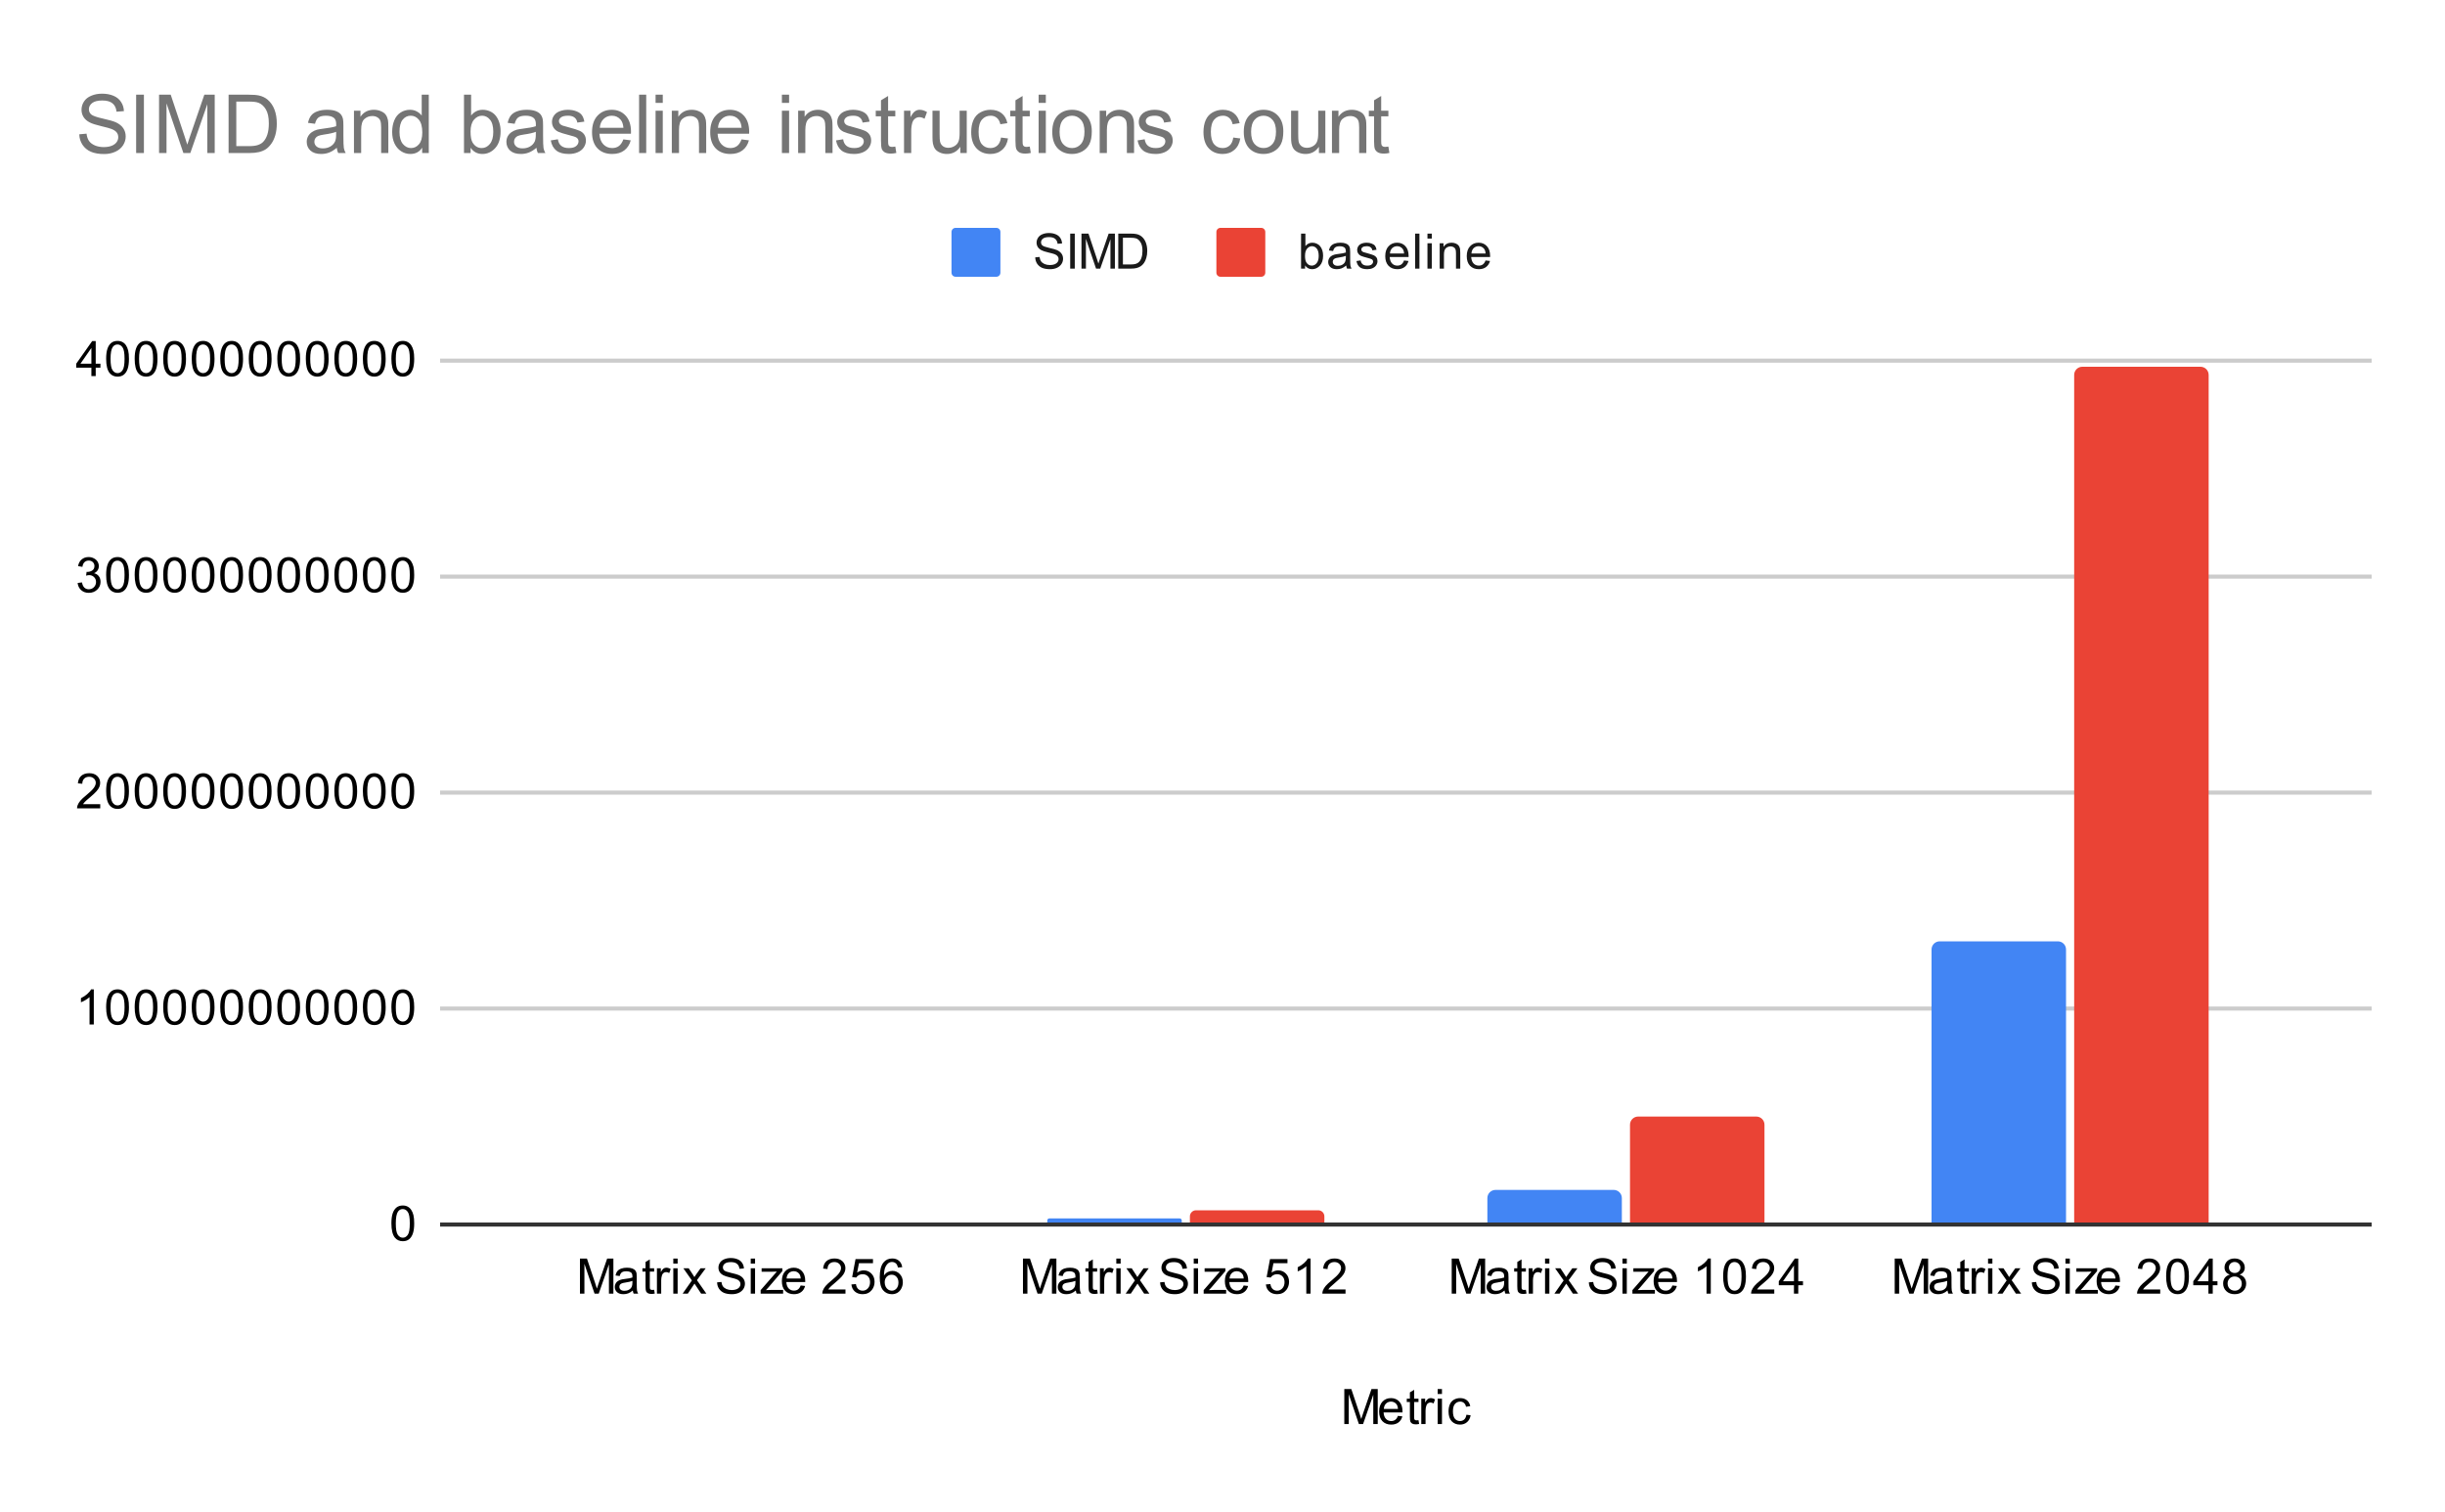 <svg version="1.1" viewBox="0.0 0.0 600.0 371.0" fill="none" stroke="none" stroke-linecap="square" stroke-miterlimit="10" width="600" height="371" xmlns:xlink="http://www.w3.org/1999/xlink" xmlns="http://www.w3.org/2000/svg"><path fill="#ffffff" d="M0 0L600.0 0L600.0 371.0L0 371.0L0 0Z" fill-rule="nonzero"/><path stroke="#333333" stroke-width="1.0" stroke-linecap="butt" d="M108.5 300.5L581.5 300.5" fill-rule="nonzero"/><path stroke="#cccccc" stroke-width="1.0" stroke-linecap="butt" d="M108.5 247.5L581.5 247.5" fill-rule="nonzero"/><path stroke="#cccccc" stroke-width="1.0" stroke-linecap="butt" d="M108.5 194.5L581.5 194.5" fill-rule="nonzero"/><path stroke="#cccccc" stroke-width="1.0" stroke-linecap="butt" d="M108.5 141.5L581.5 141.5" fill-rule="nonzero"/><path stroke="#cccccc" stroke-width="1.0" stroke-linecap="butt" d="M108.5 88.5L581.5 88.5" fill-rule="nonzero"/><clipPath id="id_0"><path d="M108.55 88.283L581.45 88.283L581.45 300.45L108.55 300.45L108.55 88.283Z" clip-rule="nonzero"/></clipPath><path stroke="#000000" stroke-width="2.0" stroke-linecap="butt" stroke-opacity="0.0" clip-path="url(#id_0)" d="M181.0 300.0L148.0 300.0L148.0 300.0C148.0 300.0 148.0 300.0 148.0 300.0L181.0 300.0C181.0 300.0 181.0 300.0 181.0 300.0Z" fill-rule="nonzero"/><path fill="#4285f4" clip-path="url(#id_0)" d="M181.0 300.0L148.0 300.0L148.0 300.0C148.0 300.0 148.0 300.0 148.0 300.0L181.0 300.0C181.0 300.0 181.0 300.0 181.0 300.0Z" fill-rule="nonzero"/><path stroke="#000000" stroke-width="2.0" stroke-linecap="butt" stroke-opacity="0.0" clip-path="url(#id_0)" d="M290.0 300.0L257.0 300.0L257.0 299.5C257.0 299.224 257.224 299.0 257.5 299.0L289.5 299.0C289.776 299.0 290.0 299.224 290.0 299.5Z" fill-rule="nonzero"/><path fill="#4285f4" clip-path="url(#id_0)" d="M290.0 300.0L257.0 300.0L257.0 299.5C257.0 299.224 257.224 299.0 257.5 299.0L289.5 299.0C289.776 299.0 290.0 299.224 290.0 299.5Z" fill-rule="nonzero"/><path stroke="#000000" stroke-width="2.0" stroke-linecap="butt" stroke-opacity="0.0" clip-path="url(#id_0)" d="M398.0 300.0L365.0 300.0L365.0 294.0C365.0 292.895 365.895 292.0 367.0 292.0L396.0 292.0C397.105 292.0 398.0 292.895 398.0 294.0Z" fill-rule="nonzero"/><path fill="#4285f4" clip-path="url(#id_0)" d="M398.0 300.0L365.0 300.0L365.0 294.0C365.0 292.895 365.895 292.0 367.0 292.0L396.0 292.0C397.105 292.0 398.0 292.895 398.0 294.0Z" fill-rule="nonzero"/><path stroke="#000000" stroke-width="2.0" stroke-linecap="butt" stroke-opacity="0.0" clip-path="url(#id_0)" d="M507.0 300.0L474.0 300.0L474.0 233.0C474.0 231.895 474.895 231.0 476.0 231.0L505.0 231.0C506.105 231.0 507.0 231.895 507.0 233.0Z" fill-rule="nonzero"/><path fill="#4285f4" clip-path="url(#id_0)" d="M507.0 300.0L474.0 300.0L474.0 233.0C474.0 231.895 474.895 231.0 476.0 231.0L505.0 231.0C506.105 231.0 507.0 231.895 507.0 233.0Z" fill-rule="nonzero"/><path stroke="#000000" stroke-width="2.0" stroke-linecap="butt" stroke-opacity="0.0" clip-path="url(#id_0)" d="M216.0 300.0L183.0 300.0L183.0 300.0C183.0 300.0 183.0 300.0 183.0 300.0L216.0 300.0C216.0 300.0 216.0 300.0 216.0 300.0Z" fill-rule="nonzero"/><path fill="#ea4335" clip-path="url(#id_0)" d="M216.0 300.0L183.0 300.0L183.0 300.0C183.0 300.0 183.0 300.0 183.0 300.0L216.0 300.0C216.0 300.0 216.0 300.0 216.0 300.0Z" fill-rule="nonzero"/><path stroke="#000000" stroke-width="2.0" stroke-linecap="butt" stroke-opacity="0.0" clip-path="url(#id_0)" d="M325.0 300.0L292.0 300.0L292.0 298.5C292.0 297.672 292.672 297.0 293.5 297.0L323.5 297.0C324.328 297.0 325.0 297.672 325.0 298.5Z" fill-rule="nonzero"/><path fill="#ea4335" clip-path="url(#id_0)" d="M325.0 300.0L292.0 300.0L292.0 298.5C292.0 297.672 292.672 297.0 293.5 297.0L323.5 297.0C324.328 297.0 325.0 297.672 325.0 298.5Z" fill-rule="nonzero"/><path stroke="#000000" stroke-width="2.0" stroke-linecap="butt" stroke-opacity="0.0" clip-path="url(#id_0)" d="M433.0 300.0L400.0 300.0L400.0 276.0C400.0 274.895 400.895 274.0 402.0 274.0L431.0 274.0C432.105 274.0 433.0 274.895 433.0 276.0Z" fill-rule="nonzero"/><path fill="#ea4335" clip-path="url(#id_0)" d="M433.0 300.0L400.0 300.0L400.0 276.0C400.0 274.895 400.895 274.0 402.0 274.0L431.0 274.0C432.105 274.0 433.0 274.895 433.0 276.0Z" fill-rule="nonzero"/><path stroke="#000000" stroke-width="2.0" stroke-linecap="butt" stroke-opacity="0.0" clip-path="url(#id_0)" d="M542.0 300.0L509.0 300.0L509.0 92.0C509.0 90.895 509.895 90.0 511.0 90.0L540.0 90.0C541.105 90.0 542.0 90.895 542.0 92.0Z" fill-rule="nonzero"/><path fill="#ea4335" clip-path="url(#id_0)" d="M542.0 300.0L509.0 300.0L509.0 92.0C509.0 90.895 509.895 90.0 511.0 90.0L540.0 90.0C541.105 90.0 542.0 90.895 542.0 92.0Z" fill-rule="nonzero"/><path fill="#000000" d="M329.891 349.45L329.891 340.856L331.609 340.856L333.641 346.934Q333.922 347.794 334.047 348.216Q334.188 347.747 334.5 346.841L336.562 340.856L338.094 340.856L338.094 349.45L337.0 349.45L337.0 342.262L334.5 349.45L333.469 349.45L330.984 342.137L330.984 349.45L329.891 349.45ZM343.047 347.45L344.141 347.575Q343.891 348.528 343.188 349.059Q342.484 349.591 341.406 349.591Q340.047 349.591 339.234 348.747Q338.438 347.903 338.438 346.387Q338.438 344.825 339.25 343.966Q340.062 343.091 341.344 343.091Q342.594 343.091 343.375 343.934Q344.172 344.778 344.172 346.325Q344.172 346.419 344.172 346.606L339.531 346.606Q339.594 347.637 340.109 348.184Q340.625 348.716 341.406 348.716Q341.984 348.716 342.391 348.419Q342.812 348.106 343.047 347.45ZM339.594 345.747L343.062 345.747Q343.0 344.95 342.672 344.559Q342.156 343.95 341.359 343.95Q340.625 343.95 340.125 344.434Q339.641 344.919 339.594 345.747ZM348.094 348.512L348.25 349.434Q347.797 349.528 347.453 349.528Q346.875 349.528 346.562 349.356Q346.25 349.169 346.109 348.872Q345.984 348.575 345.984 347.622L345.984 344.044L345.219 344.044L345.219 343.231L345.984 343.231L345.984 341.684L347.031 341.059L347.031 343.231L348.094 343.231L348.094 344.044L347.031 344.044L347.031 347.684Q347.031 348.137 347.078 348.262Q347.141 348.387 347.266 348.466Q347.391 348.544 347.625 348.544Q347.812 348.544 348.094 348.512ZM348.781 349.45L348.781 343.231L349.734 343.231L349.734 344.169Q350.094 343.512 350.391 343.309Q350.703 343.091 351.078 343.091Q351.609 343.091 352.156 343.419L351.797 344.403Q351.406 344.169 351.031 344.169Q350.672 344.169 350.391 344.387Q350.125 344.591 350.016 344.966Q349.828 345.528 349.828 346.184L349.828 349.45L348.781 349.45ZM352.797 342.075L352.797 340.856L353.859 340.856L353.859 342.075L352.797 342.075ZM352.797 349.45L352.797 343.231L353.859 343.231L353.859 349.45L352.797 349.45ZM359.859 347.169L360.891 347.309Q360.719 348.372 360.016 348.981Q359.312 349.591 358.297 349.591Q357.016 349.591 356.234 348.762Q355.469 347.919 355.469 346.356Q355.469 345.356 355.797 344.606Q356.141 343.841 356.812 343.466Q357.5 343.091 358.312 343.091Q359.312 343.091 359.953 343.606Q360.609 344.106 360.797 345.059L359.766 345.216Q359.625 344.591 359.25 344.278Q358.875 343.95 358.344 343.95Q357.547 343.95 357.047 344.528Q356.547 345.091 356.547 346.325Q356.547 347.591 357.031 348.153Q357.516 348.716 358.281 348.716Q358.906 348.716 359.312 348.341Q359.734 347.966 359.859 347.169Z" fill-rule="nonzero"/><path fill="#000000" d="M96.05 300.216Q96.05 298.684 96.362 297.762Q96.675 296.825 97.284 296.325Q97.909 295.825 98.847 295.825Q99.534 295.825 100.05 296.106Q100.581 296.387 100.925 296.919Q101.269 297.434 101.456 298.184Q101.644 298.934 101.644 300.216Q101.644 301.731 101.331 302.653Q101.034 303.575 100.409 304.091Q99.8 304.591 98.847 304.591Q97.612 304.591 96.894 303.7Q96.05 302.637 96.05 300.216ZM97.128 300.216Q97.128 302.325 97.628 303.028Q98.128 303.731 98.847 303.731Q99.581 303.731 100.066 303.028Q100.566 302.325 100.566 300.216Q100.566 298.091 100.066 297.403Q99.581 296.7 98.831 296.7Q98.112 296.7 97.675 297.309Q97.128 298.091 97.128 300.216Z" fill-rule="nonzero"/><path fill="#000000" d="M23.019 251.408L21.972 251.408L21.972 244.69Q21.581 245.049 20.956 245.424Q20.347 245.783 19.863 245.955L19.863 244.94Q20.738 244.518 21.394 243.94Q22.066 243.346 22.347 242.783L23.019 242.783L23.019 251.408ZM26.05 247.174Q26.05 245.643 26.363 244.721Q26.675 243.783 27.284 243.283Q27.909 242.783 28.847 242.783Q29.534 242.783 30.05 243.065Q30.581 243.346 30.925 243.877Q31.269 244.393 31.456 245.143Q31.644 245.893 31.644 247.174Q31.644 248.69 31.331 249.611Q31.034 250.533 30.409 251.049Q29.8 251.549 28.847 251.549Q27.613 251.549 26.894 250.658Q26.05 249.596 26.05 247.174ZM27.128 247.174Q27.128 249.283 27.628 249.986Q28.128 250.69 28.847 250.69Q29.581 250.69 30.066 249.986Q30.566 249.283 30.566 247.174Q30.566 245.049 30.066 244.361Q29.581 243.658 28.831 243.658Q28.113 243.658 27.675 244.268Q27.128 245.049 27.128 247.174ZM33.05 247.174Q33.05 245.643 33.362 244.721Q33.675 243.783 34.284 243.283Q34.909 242.783 35.847 242.783Q36.534 242.783 37.05 243.065Q37.581 243.346 37.925 243.877Q38.269 244.393 38.456 245.143Q38.644 245.893 38.644 247.174Q38.644 248.69 38.331 249.611Q38.034 250.533 37.409 251.049Q36.8 251.549 35.847 251.549Q34.612 251.549 33.894 250.658Q33.05 249.596 33.05 247.174ZM34.128 247.174Q34.128 249.283 34.628 249.986Q35.128 250.69 35.847 250.69Q36.581 250.69 37.066 249.986Q37.566 249.283 37.566 247.174Q37.566 245.049 37.066 244.361Q36.581 243.658 35.831 243.658Q35.112 243.658 34.675 244.268Q34.128 245.049 34.128 247.174ZM40.05 247.174Q40.05 245.643 40.362 244.721Q40.675 243.783 41.284 243.283Q41.909 242.783 42.847 242.783Q43.534 242.783 44.05 243.065Q44.581 243.346 44.925 243.877Q45.269 244.393 45.456 245.143Q45.644 245.893 45.644 247.174Q45.644 248.69 45.331 249.611Q45.034 250.533 44.409 251.049Q43.8 251.549 42.847 251.549Q41.612 251.549 40.894 250.658Q40.05 249.596 40.05 247.174ZM41.128 247.174Q41.128 249.283 41.628 249.986Q42.128 250.69 42.847 250.69Q43.581 250.69 44.066 249.986Q44.566 249.283 44.566 247.174Q44.566 245.049 44.066 244.361Q43.581 243.658 42.831 243.658Q42.112 243.658 41.675 244.268Q41.128 245.049 41.128 247.174ZM47.05 247.174Q47.05 245.643 47.362 244.721Q47.675 243.783 48.284 243.283Q48.909 242.783 49.847 242.783Q50.534 242.783 51.05 243.065Q51.581 243.346 51.925 243.877Q52.269 244.393 52.456 245.143Q52.644 245.893 52.644 247.174Q52.644 248.69 52.331 249.611Q52.034 250.533 51.409 251.049Q50.8 251.549 49.847 251.549Q48.612 251.549 47.894 250.658Q47.05 249.596 47.05 247.174ZM48.128 247.174Q48.128 249.283 48.628 249.986Q49.128 250.69 49.847 250.69Q50.581 250.69 51.066 249.986Q51.566 249.283 51.566 247.174Q51.566 245.049 51.066 244.361Q50.581 243.658 49.831 243.658Q49.112 243.658 48.675 244.268Q48.128 245.049 48.128 247.174ZM54.05 247.174Q54.05 245.643 54.362 244.721Q54.675 243.783 55.284 243.283Q55.909 242.783 56.847 242.783Q57.534 242.783 58.05 243.065Q58.581 243.346 58.925 243.877Q59.269 244.393 59.456 245.143Q59.644 245.893 59.644 247.174Q59.644 248.69 59.331 249.611Q59.034 250.533 58.409 251.049Q57.8 251.549 56.847 251.549Q55.612 251.549 54.894 250.658Q54.05 249.596 54.05 247.174ZM55.128 247.174Q55.128 249.283 55.628 249.986Q56.128 250.69 56.847 250.69Q57.581 250.69 58.066 249.986Q58.566 249.283 58.566 247.174Q58.566 245.049 58.066 244.361Q57.581 243.658 56.831 243.658Q56.112 243.658 55.675 244.268Q55.128 245.049 55.128 247.174ZM61.05 247.174Q61.05 245.643 61.362 244.721Q61.675 243.783 62.284 243.283Q62.909 242.783 63.847 242.783Q64.534 242.783 65.05 243.065Q65.581 243.346 65.925 243.877Q66.269 244.393 66.456 245.143Q66.644 245.893 66.644 247.174Q66.644 248.69 66.331 249.611Q66.034 250.533 65.409 251.049Q64.8 251.549 63.847 251.549Q62.612 251.549 61.894 250.658Q61.05 249.596 61.05 247.174ZM62.128 247.174Q62.128 249.283 62.628 249.986Q63.128 250.69 63.847 250.69Q64.581 250.69 65.066 249.986Q65.566 249.283 65.566 247.174Q65.566 245.049 65.066 244.361Q64.581 243.658 63.831 243.658Q63.112 243.658 62.675 244.268Q62.128 245.049 62.128 247.174ZM68.05 247.174Q68.05 245.643 68.362 244.721Q68.675 243.783 69.284 243.283Q69.909 242.783 70.847 242.783Q71.534 242.783 72.05 243.065Q72.581 243.346 72.925 243.877Q73.269 244.393 73.456 245.143Q73.644 245.893 73.644 247.174Q73.644 248.69 73.331 249.611Q73.034 250.533 72.409 251.049Q71.8 251.549 70.847 251.549Q69.612 251.549 68.894 250.658Q68.05 249.596 68.05 247.174ZM69.128 247.174Q69.128 249.283 69.628 249.986Q70.128 250.69 70.847 250.69Q71.581 250.69 72.066 249.986Q72.566 249.283 72.566 247.174Q72.566 245.049 72.066 244.361Q71.581 243.658 70.831 243.658Q70.112 243.658 69.675 244.268Q69.128 245.049 69.128 247.174ZM75.05 247.174Q75.05 245.643 75.362 244.721Q75.675 243.783 76.284 243.283Q76.909 242.783 77.847 242.783Q78.534 242.783 79.05 243.065Q79.581 243.346 79.925 243.877Q80.269 244.393 80.456 245.143Q80.644 245.893 80.644 247.174Q80.644 248.69 80.331 249.611Q80.034 250.533 79.409 251.049Q78.8 251.549 77.847 251.549Q76.612 251.549 75.894 250.658Q75.05 249.596 75.05 247.174ZM76.128 247.174Q76.128 249.283 76.628 249.986Q77.128 250.69 77.847 250.69Q78.581 250.69 79.066 249.986Q79.566 249.283 79.566 247.174Q79.566 245.049 79.066 244.361Q78.581 243.658 77.831 243.658Q77.112 243.658 76.675 244.268Q76.128 245.049 76.128 247.174ZM82.05 247.174Q82.05 245.643 82.362 244.721Q82.675 243.783 83.284 243.283Q83.909 242.783 84.847 242.783Q85.534 242.783 86.05 243.065Q86.581 243.346 86.925 243.877Q87.269 244.393 87.456 245.143Q87.644 245.893 87.644 247.174Q87.644 248.69 87.331 249.611Q87.034 250.533 86.409 251.049Q85.8 251.549 84.847 251.549Q83.612 251.549 82.894 250.658Q82.05 249.596 82.05 247.174ZM83.128 247.174Q83.128 249.283 83.628 249.986Q84.128 250.69 84.847 250.69Q85.581 250.69 86.066 249.986Q86.566 249.283 86.566 247.174Q86.566 245.049 86.066 244.361Q85.581 243.658 84.831 243.658Q84.112 243.658 83.675 244.268Q83.128 245.049 83.128 247.174ZM89.05 247.174Q89.05 245.643 89.362 244.721Q89.675 243.783 90.284 243.283Q90.909 242.783 91.847 242.783Q92.534 242.783 93.05 243.065Q93.581 243.346 93.925 243.877Q94.269 244.393 94.456 245.143Q94.644 245.893 94.644 247.174Q94.644 248.69 94.331 249.611Q94.034 250.533 93.409 251.049Q92.8 251.549 91.847 251.549Q90.612 251.549 89.894 250.658Q89.05 249.596 89.05 247.174ZM90.128 247.174Q90.128 249.283 90.628 249.986Q91.128 250.69 91.847 250.69Q92.581 250.69 93.066 249.986Q93.566 249.283 93.566 247.174Q93.566 245.049 93.066 244.361Q92.581 243.658 91.831 243.658Q91.112 243.658 90.675 244.268Q90.128 245.049 90.128 247.174ZM96.05 247.174Q96.05 245.643 96.362 244.721Q96.675 243.783 97.284 243.283Q97.909 242.783 98.847 242.783Q99.534 242.783 100.05 243.065Q100.581 243.346 100.925 243.877Q101.269 244.393 101.456 245.143Q101.644 245.893 101.644 247.174Q101.644 248.69 101.331 249.611Q101.034 250.533 100.409 251.049Q99.8 251.549 98.847 251.549Q97.612 251.549 96.894 250.658Q96.05 249.596 96.05 247.174ZM97.128 247.174Q97.128 249.283 97.628 249.986Q98.128 250.69 98.847 250.69Q99.581 250.69 100.066 249.986Q100.566 249.283 100.566 247.174Q100.566 245.049 100.066 244.361Q99.581 243.658 98.831 243.658Q98.112 243.658 97.675 244.268Q97.128 245.049 97.128 247.174Z" fill-rule="nonzero"/><path fill="#000000" d="M24.597 197.351L24.597 198.367L18.909 198.367Q18.909 197.992 19.034 197.632Q19.253 197.054 19.722 196.492Q20.206 195.929 21.113 195.195Q22.519 194.039 23.003 193.367Q23.503 192.695 23.503 192.101Q23.503 191.476 23.05 191.054Q22.597 190.617 21.878 190.617Q21.113 190.617 20.659 191.07Q20.206 191.523 20.191 192.335L19.113 192.226Q19.222 191.007 19.941 190.382Q20.675 189.742 21.909 189.742Q23.144 189.742 23.863 190.429Q24.581 191.117 24.581 192.132Q24.581 192.648 24.363 193.148Q24.159 193.632 23.659 194.195Q23.175 194.742 22.05 195.695Q21.097 196.492 20.816 196.789Q20.55 197.07 20.378 197.351L24.597 197.351ZM26.05 194.132Q26.05 192.601 26.363 191.679Q26.675 190.742 27.284 190.242Q27.909 189.742 28.847 189.742Q29.534 189.742 30.05 190.023Q30.581 190.304 30.925 190.835Q31.269 191.351 31.456 192.101Q31.644 192.851 31.644 194.132Q31.644 195.648 31.331 196.57Q31.034 197.492 30.409 198.007Q29.8 198.507 28.847 198.507Q27.613 198.507 26.894 197.617Q26.05 196.554 26.05 194.132ZM27.128 194.132Q27.128 196.242 27.628 196.945Q28.128 197.648 28.847 197.648Q29.581 197.648 30.066 196.945Q30.566 196.242 30.566 194.132Q30.566 192.007 30.066 191.32Q29.581 190.617 28.831 190.617Q28.113 190.617 27.675 191.226Q27.128 192.007 27.128 194.132ZM33.05 194.132Q33.05 192.601 33.362 191.679Q33.675 190.742 34.284 190.242Q34.909 189.742 35.847 189.742Q36.534 189.742 37.05 190.023Q37.581 190.304 37.925 190.835Q38.269 191.351 38.456 192.101Q38.644 192.851 38.644 194.132Q38.644 195.648 38.331 196.57Q38.034 197.492 37.409 198.007Q36.8 198.507 35.847 198.507Q34.612 198.507 33.894 197.617Q33.05 196.554 33.05 194.132ZM34.128 194.132Q34.128 196.242 34.628 196.945Q35.128 197.648 35.847 197.648Q36.581 197.648 37.066 196.945Q37.566 196.242 37.566 194.132Q37.566 192.007 37.066 191.32Q36.581 190.617 35.831 190.617Q35.112 190.617 34.675 191.226Q34.128 192.007 34.128 194.132ZM40.05 194.132Q40.05 192.601 40.362 191.679Q40.675 190.742 41.284 190.242Q41.909 189.742 42.847 189.742Q43.534 189.742 44.05 190.023Q44.581 190.304 44.925 190.835Q45.269 191.351 45.456 192.101Q45.644 192.851 45.644 194.132Q45.644 195.648 45.331 196.57Q45.034 197.492 44.409 198.007Q43.8 198.507 42.847 198.507Q41.612 198.507 40.894 197.617Q40.05 196.554 40.05 194.132ZM41.128 194.132Q41.128 196.242 41.628 196.945Q42.128 197.648 42.847 197.648Q43.581 197.648 44.066 196.945Q44.566 196.242 44.566 194.132Q44.566 192.007 44.066 191.32Q43.581 190.617 42.831 190.617Q42.112 190.617 41.675 191.226Q41.128 192.007 41.128 194.132ZM47.05 194.132Q47.05 192.601 47.362 191.679Q47.675 190.742 48.284 190.242Q48.909 189.742 49.847 189.742Q50.534 189.742 51.05 190.023Q51.581 190.304 51.925 190.835Q52.269 191.351 52.456 192.101Q52.644 192.851 52.644 194.132Q52.644 195.648 52.331 196.57Q52.034 197.492 51.409 198.007Q50.8 198.507 49.847 198.507Q48.612 198.507 47.894 197.617Q47.05 196.554 47.05 194.132ZM48.128 194.132Q48.128 196.242 48.628 196.945Q49.128 197.648 49.847 197.648Q50.581 197.648 51.066 196.945Q51.566 196.242 51.566 194.132Q51.566 192.007 51.066 191.32Q50.581 190.617 49.831 190.617Q49.112 190.617 48.675 191.226Q48.128 192.007 48.128 194.132ZM54.05 194.132Q54.05 192.601 54.362 191.679Q54.675 190.742 55.284 190.242Q55.909 189.742 56.847 189.742Q57.534 189.742 58.05 190.023Q58.581 190.304 58.925 190.835Q59.269 191.351 59.456 192.101Q59.644 192.851 59.644 194.132Q59.644 195.648 59.331 196.57Q59.034 197.492 58.409 198.007Q57.8 198.507 56.847 198.507Q55.612 198.507 54.894 197.617Q54.05 196.554 54.05 194.132ZM55.128 194.132Q55.128 196.242 55.628 196.945Q56.128 197.648 56.847 197.648Q57.581 197.648 58.066 196.945Q58.566 196.242 58.566 194.132Q58.566 192.007 58.066 191.32Q57.581 190.617 56.831 190.617Q56.112 190.617 55.675 191.226Q55.128 192.007 55.128 194.132ZM61.05 194.132Q61.05 192.601 61.362 191.679Q61.675 190.742 62.284 190.242Q62.909 189.742 63.847 189.742Q64.534 189.742 65.05 190.023Q65.581 190.304 65.925 190.835Q66.269 191.351 66.456 192.101Q66.644 192.851 66.644 194.132Q66.644 195.648 66.331 196.57Q66.034 197.492 65.409 198.007Q64.8 198.507 63.847 198.507Q62.612 198.507 61.894 197.617Q61.05 196.554 61.05 194.132ZM62.128 194.132Q62.128 196.242 62.628 196.945Q63.128 197.648 63.847 197.648Q64.581 197.648 65.066 196.945Q65.566 196.242 65.566 194.132Q65.566 192.007 65.066 191.32Q64.581 190.617 63.831 190.617Q63.112 190.617 62.675 191.226Q62.128 192.007 62.128 194.132ZM68.05 194.132Q68.05 192.601 68.362 191.679Q68.675 190.742 69.284 190.242Q69.909 189.742 70.847 189.742Q71.534 189.742 72.05 190.023Q72.581 190.304 72.925 190.835Q73.269 191.351 73.456 192.101Q73.644 192.851 73.644 194.132Q73.644 195.648 73.331 196.57Q73.034 197.492 72.409 198.007Q71.8 198.507 70.847 198.507Q69.612 198.507 68.894 197.617Q68.05 196.554 68.05 194.132ZM69.128 194.132Q69.128 196.242 69.628 196.945Q70.128 197.648 70.847 197.648Q71.581 197.648 72.066 196.945Q72.566 196.242 72.566 194.132Q72.566 192.007 72.066 191.32Q71.581 190.617 70.831 190.617Q70.112 190.617 69.675 191.226Q69.128 192.007 69.128 194.132ZM75.05 194.132Q75.05 192.601 75.362 191.679Q75.675 190.742 76.284 190.242Q76.909 189.742 77.847 189.742Q78.534 189.742 79.05 190.023Q79.581 190.304 79.925 190.835Q80.269 191.351 80.456 192.101Q80.644 192.851 80.644 194.132Q80.644 195.648 80.331 196.57Q80.034 197.492 79.409 198.007Q78.8 198.507 77.847 198.507Q76.612 198.507 75.894 197.617Q75.05 196.554 75.05 194.132ZM76.128 194.132Q76.128 196.242 76.628 196.945Q77.128 197.648 77.847 197.648Q78.581 197.648 79.066 196.945Q79.566 196.242 79.566 194.132Q79.566 192.007 79.066 191.32Q78.581 190.617 77.831 190.617Q77.112 190.617 76.675 191.226Q76.128 192.007 76.128 194.132ZM82.05 194.132Q82.05 192.601 82.362 191.679Q82.675 190.742 83.284 190.242Q83.909 189.742 84.847 189.742Q85.534 189.742 86.05 190.023Q86.581 190.304 86.925 190.835Q87.269 191.351 87.456 192.101Q87.644 192.851 87.644 194.132Q87.644 195.648 87.331 196.57Q87.034 197.492 86.409 198.007Q85.8 198.507 84.847 198.507Q83.612 198.507 82.894 197.617Q82.05 196.554 82.05 194.132ZM83.128 194.132Q83.128 196.242 83.628 196.945Q84.128 197.648 84.847 197.648Q85.581 197.648 86.066 196.945Q86.566 196.242 86.566 194.132Q86.566 192.007 86.066 191.32Q85.581 190.617 84.831 190.617Q84.112 190.617 83.675 191.226Q83.128 192.007 83.128 194.132ZM89.05 194.132Q89.05 192.601 89.362 191.679Q89.675 190.742 90.284 190.242Q90.909 189.742 91.847 189.742Q92.534 189.742 93.05 190.023Q93.581 190.304 93.925 190.835Q94.269 191.351 94.456 192.101Q94.644 192.851 94.644 194.132Q94.644 195.648 94.331 196.57Q94.034 197.492 93.409 198.007Q92.8 198.507 91.847 198.507Q90.612 198.507 89.894 197.617Q89.05 196.554 89.05 194.132ZM90.128 194.132Q90.128 196.242 90.628 196.945Q91.128 197.648 91.847 197.648Q92.581 197.648 93.066 196.945Q93.566 196.242 93.566 194.132Q93.566 192.007 93.066 191.32Q92.581 190.617 91.831 190.617Q91.112 190.617 90.675 191.226Q90.128 192.007 90.128 194.132ZM96.05 194.132Q96.05 192.601 96.362 191.679Q96.675 190.742 97.284 190.242Q97.909 189.742 98.847 189.742Q99.534 189.742 100.05 190.023Q100.581 190.304 100.925 190.835Q101.269 191.351 101.456 192.101Q101.644 192.851 101.644 194.132Q101.644 195.648 101.331 196.57Q101.034 197.492 100.409 198.007Q99.8 198.507 98.847 198.507Q97.612 198.507 96.894 197.617Q96.05 196.554 96.05 194.132ZM97.128 194.132Q97.128 196.242 97.628 196.945Q98.128 197.648 98.847 197.648Q99.581 197.648 100.066 196.945Q100.566 196.242 100.566 194.132Q100.566 192.007 100.066 191.32Q99.581 190.617 98.831 190.617Q98.112 190.617 97.675 191.226Q97.128 192.007 97.128 194.132Z" fill-rule="nonzero"/><path fill="#000000" d="M19.05 143.059L20.113 142.919Q20.284 143.809 20.722 144.216Q21.159 144.606 21.784 144.606Q22.534 144.606 23.05 144.091Q23.566 143.575 23.566 142.809Q23.566 142.091 23.081 141.622Q22.613 141.137 21.878 141.137Q21.581 141.137 21.128 141.262L21.253 140.325Q21.363 140.341 21.425 140.341Q22.097 140.341 22.628 139.997Q23.175 139.637 23.175 138.903Q23.175 138.325 22.784 137.95Q22.394 137.559 21.769 137.559Q21.159 137.559 20.738 137.95Q20.331 138.341 20.222 139.106L19.159 138.919Q19.347 137.872 20.034 137.294Q20.722 136.7 21.738 136.7Q22.441 136.7 23.034 137.012Q23.628 137.309 23.941 137.825Q24.253 138.341 24.253 138.934Q24.253 139.481 23.956 139.95Q23.659 140.403 23.081 140.669Q23.831 140.841 24.253 141.403Q24.675 141.95 24.675 142.794Q24.675 143.919 23.847 144.7Q23.034 145.481 21.784 145.481Q20.659 145.481 19.909 144.809Q19.159 144.122 19.05 143.059ZM26.05 141.091Q26.05 139.559 26.363 138.637Q26.675 137.7 27.284 137.2Q27.909 136.7 28.847 136.7Q29.534 136.7 30.05 136.981Q30.581 137.262 30.925 137.794Q31.269 138.309 31.456 139.059Q31.644 139.809 31.644 141.091Q31.644 142.606 31.331 143.528Q31.034 144.45 30.409 144.966Q29.8 145.466 28.847 145.466Q27.613 145.466 26.894 144.575Q26.05 143.512 26.05 141.091ZM27.128 141.091Q27.128 143.2 27.628 143.903Q28.128 144.606 28.847 144.606Q29.581 144.606 30.066 143.903Q30.566 143.2 30.566 141.091Q30.566 138.966 30.066 138.278Q29.581 137.575 28.831 137.575Q28.113 137.575 27.675 138.184Q27.128 138.966 27.128 141.091ZM33.05 141.091Q33.05 139.559 33.362 138.637Q33.675 137.7 34.284 137.2Q34.909 136.7 35.847 136.7Q36.534 136.7 37.05 136.981Q37.581 137.262 37.925 137.794Q38.269 138.309 38.456 139.059Q38.644 139.809 38.644 141.091Q38.644 142.606 38.331 143.528Q38.034 144.45 37.409 144.966Q36.8 145.466 35.847 145.466Q34.612 145.466 33.894 144.575Q33.05 143.512 33.05 141.091ZM34.128 141.091Q34.128 143.2 34.628 143.903Q35.128 144.606 35.847 144.606Q36.581 144.606 37.066 143.903Q37.566 143.2 37.566 141.091Q37.566 138.966 37.066 138.278Q36.581 137.575 35.831 137.575Q35.112 137.575 34.675 138.184Q34.128 138.966 34.128 141.091ZM40.05 141.091Q40.05 139.559 40.362 138.637Q40.675 137.7 41.284 137.2Q41.909 136.7 42.847 136.7Q43.534 136.7 44.05 136.981Q44.581 137.262 44.925 137.794Q45.269 138.309 45.456 139.059Q45.644 139.809 45.644 141.091Q45.644 142.606 45.331 143.528Q45.034 144.45 44.409 144.966Q43.8 145.466 42.847 145.466Q41.612 145.466 40.894 144.575Q40.05 143.512 40.05 141.091ZM41.128 141.091Q41.128 143.2 41.628 143.903Q42.128 144.606 42.847 144.606Q43.581 144.606 44.066 143.903Q44.566 143.2 44.566 141.091Q44.566 138.966 44.066 138.278Q43.581 137.575 42.831 137.575Q42.112 137.575 41.675 138.184Q41.128 138.966 41.128 141.091ZM47.05 141.091Q47.05 139.559 47.362 138.637Q47.675 137.7 48.284 137.2Q48.909 136.7 49.847 136.7Q50.534 136.7 51.05 136.981Q51.581 137.262 51.925 137.794Q52.269 138.309 52.456 139.059Q52.644 139.809 52.644 141.091Q52.644 142.606 52.331 143.528Q52.034 144.45 51.409 144.966Q50.8 145.466 49.847 145.466Q48.612 145.466 47.894 144.575Q47.05 143.512 47.05 141.091ZM48.128 141.091Q48.128 143.2 48.628 143.903Q49.128 144.606 49.847 144.606Q50.581 144.606 51.066 143.903Q51.566 143.2 51.566 141.091Q51.566 138.966 51.066 138.278Q50.581 137.575 49.831 137.575Q49.112 137.575 48.675 138.184Q48.128 138.966 48.128 141.091ZM54.05 141.091Q54.05 139.559 54.362 138.637Q54.675 137.7 55.284 137.2Q55.909 136.7 56.847 136.7Q57.534 136.7 58.05 136.981Q58.581 137.262 58.925 137.794Q59.269 138.309 59.456 139.059Q59.644 139.809 59.644 141.091Q59.644 142.606 59.331 143.528Q59.034 144.45 58.409 144.966Q57.8 145.466 56.847 145.466Q55.612 145.466 54.894 144.575Q54.05 143.512 54.05 141.091ZM55.128 141.091Q55.128 143.2 55.628 143.903Q56.128 144.606 56.847 144.606Q57.581 144.606 58.066 143.903Q58.566 143.2 58.566 141.091Q58.566 138.966 58.066 138.278Q57.581 137.575 56.831 137.575Q56.112 137.575 55.675 138.184Q55.128 138.966 55.128 141.091ZM61.05 141.091Q61.05 139.559 61.362 138.637Q61.675 137.7 62.284 137.2Q62.909 136.7 63.847 136.7Q64.534 136.7 65.05 136.981Q65.581 137.262 65.925 137.794Q66.269 138.309 66.456 139.059Q66.644 139.809 66.644 141.091Q66.644 142.606 66.331 143.528Q66.034 144.45 65.409 144.966Q64.8 145.466 63.847 145.466Q62.612 145.466 61.894 144.575Q61.05 143.512 61.05 141.091ZM62.128 141.091Q62.128 143.2 62.628 143.903Q63.128 144.606 63.847 144.606Q64.581 144.606 65.066 143.903Q65.566 143.2 65.566 141.091Q65.566 138.966 65.066 138.278Q64.581 137.575 63.831 137.575Q63.112 137.575 62.675 138.184Q62.128 138.966 62.128 141.091ZM68.05 141.091Q68.05 139.559 68.362 138.637Q68.675 137.7 69.284 137.2Q69.909 136.7 70.847 136.7Q71.534 136.7 72.05 136.981Q72.581 137.262 72.925 137.794Q73.269 138.309 73.456 139.059Q73.644 139.809 73.644 141.091Q73.644 142.606 73.331 143.528Q73.034 144.45 72.409 144.966Q71.8 145.466 70.847 145.466Q69.612 145.466 68.894 144.575Q68.05 143.512 68.05 141.091ZM69.128 141.091Q69.128 143.2 69.628 143.903Q70.128 144.606 70.847 144.606Q71.581 144.606 72.066 143.903Q72.566 143.2 72.566 141.091Q72.566 138.966 72.066 138.278Q71.581 137.575 70.831 137.575Q70.112 137.575 69.675 138.184Q69.128 138.966 69.128 141.091ZM75.05 141.091Q75.05 139.559 75.362 138.637Q75.675 137.7 76.284 137.2Q76.909 136.7 77.847 136.7Q78.534 136.7 79.05 136.981Q79.581 137.262 79.925 137.794Q80.269 138.309 80.456 139.059Q80.644 139.809 80.644 141.091Q80.644 142.606 80.331 143.528Q80.034 144.45 79.409 144.966Q78.8 145.466 77.847 145.466Q76.612 145.466 75.894 144.575Q75.05 143.512 75.05 141.091ZM76.128 141.091Q76.128 143.2 76.628 143.903Q77.128 144.606 77.847 144.606Q78.581 144.606 79.066 143.903Q79.566 143.2 79.566 141.091Q79.566 138.966 79.066 138.278Q78.581 137.575 77.831 137.575Q77.112 137.575 76.675 138.184Q76.128 138.966 76.128 141.091ZM82.05 141.091Q82.05 139.559 82.362 138.637Q82.675 137.7 83.284 137.2Q83.909 136.7 84.847 136.7Q85.534 136.7 86.05 136.981Q86.581 137.262 86.925 137.794Q87.269 138.309 87.456 139.059Q87.644 139.809 87.644 141.091Q87.644 142.606 87.331 143.528Q87.034 144.45 86.409 144.966Q85.8 145.466 84.847 145.466Q83.612 145.466 82.894 144.575Q82.05 143.512 82.05 141.091ZM83.128 141.091Q83.128 143.2 83.628 143.903Q84.128 144.606 84.847 144.606Q85.581 144.606 86.066 143.903Q86.566 143.2 86.566 141.091Q86.566 138.966 86.066 138.278Q85.581 137.575 84.831 137.575Q84.112 137.575 83.675 138.184Q83.128 138.966 83.128 141.091ZM89.05 141.091Q89.05 139.559 89.362 138.637Q89.675 137.7 90.284 137.2Q90.909 136.7 91.847 136.7Q92.534 136.7 93.05 136.981Q93.581 137.262 93.925 137.794Q94.269 138.309 94.456 139.059Q94.644 139.809 94.644 141.091Q94.644 142.606 94.331 143.528Q94.034 144.45 93.409 144.966Q92.8 145.466 91.847 145.466Q90.612 145.466 89.894 144.575Q89.05 143.512 89.05 141.091ZM90.128 141.091Q90.128 143.2 90.628 143.903Q91.128 144.606 91.847 144.606Q92.581 144.606 93.066 143.903Q93.566 143.2 93.566 141.091Q93.566 138.966 93.066 138.278Q92.581 137.575 91.831 137.575Q91.112 137.575 90.675 138.184Q90.128 138.966 90.128 141.091ZM96.05 141.091Q96.05 139.559 96.362 138.637Q96.675 137.7 97.284 137.2Q97.909 136.7 98.847 136.7Q99.534 136.7 100.05 136.981Q100.581 137.262 100.925 137.794Q101.269 138.309 101.456 139.059Q101.644 139.809 101.644 141.091Q101.644 142.606 101.331 143.528Q101.034 144.45 100.409 144.966Q99.8 145.466 98.847 145.466Q97.612 145.466 96.894 144.575Q96.05 143.512 96.05 141.091ZM97.128 141.091Q97.128 143.2 97.628 143.903Q98.128 144.606 98.847 144.606Q99.581 144.606 100.066 143.903Q100.566 143.2 100.566 141.091Q100.566 138.966 100.066 138.278Q99.581 137.575 98.831 137.575Q98.112 137.575 97.675 138.184Q97.128 138.966 97.128 141.091Z" fill-rule="nonzero"/><path fill="#000000" d="M22.425 92.283L22.425 90.221L18.706 90.221L18.706 89.252L22.628 83.69L23.488 83.69L23.488 89.252L24.644 89.252L24.644 90.221L23.488 90.221L23.488 92.283L22.425 92.283ZM22.425 89.252L22.425 85.393L19.738 89.252L22.425 89.252ZM26.05 88.049Q26.05 86.518 26.363 85.596Q26.675 84.658 27.284 84.158Q27.909 83.658 28.847 83.658Q29.534 83.658 30.05 83.94Q30.581 84.221 30.925 84.752Q31.269 85.268 31.456 86.018Q31.644 86.768 31.644 88.049Q31.644 89.565 31.331 90.486Q31.034 91.408 30.409 91.924Q29.8 92.424 28.847 92.424Q27.613 92.424 26.894 91.533Q26.05 90.471 26.05 88.049ZM27.128 88.049Q27.128 90.158 27.628 90.861Q28.128 91.565 28.847 91.565Q29.581 91.565 30.066 90.861Q30.566 90.158 30.566 88.049Q30.566 85.924 30.066 85.236Q29.581 84.533 28.831 84.533Q28.113 84.533 27.675 85.143Q27.128 85.924 27.128 88.049ZM33.05 88.049Q33.05 86.518 33.362 85.596Q33.675 84.658 34.284 84.158Q34.909 83.658 35.847 83.658Q36.534 83.658 37.05 83.94Q37.581 84.221 37.925 84.752Q38.269 85.268 38.456 86.018Q38.644 86.768 38.644 88.049Q38.644 89.565 38.331 90.486Q38.034 91.408 37.409 91.924Q36.8 92.424 35.847 92.424Q34.612 92.424 33.894 91.533Q33.05 90.471 33.05 88.049ZM34.128 88.049Q34.128 90.158 34.628 90.861Q35.128 91.565 35.847 91.565Q36.581 91.565 37.066 90.861Q37.566 90.158 37.566 88.049Q37.566 85.924 37.066 85.236Q36.581 84.533 35.831 84.533Q35.112 84.533 34.675 85.143Q34.128 85.924 34.128 88.049ZM40.05 88.049Q40.05 86.518 40.362 85.596Q40.675 84.658 41.284 84.158Q41.909 83.658 42.847 83.658Q43.534 83.658 44.05 83.94Q44.581 84.221 44.925 84.752Q45.269 85.268 45.456 86.018Q45.644 86.768 45.644 88.049Q45.644 89.565 45.331 90.486Q45.034 91.408 44.409 91.924Q43.8 92.424 42.847 92.424Q41.612 92.424 40.894 91.533Q40.05 90.471 40.05 88.049ZM41.128 88.049Q41.128 90.158 41.628 90.861Q42.128 91.565 42.847 91.565Q43.581 91.565 44.066 90.861Q44.566 90.158 44.566 88.049Q44.566 85.924 44.066 85.236Q43.581 84.533 42.831 84.533Q42.112 84.533 41.675 85.143Q41.128 85.924 41.128 88.049ZM47.05 88.049Q47.05 86.518 47.362 85.596Q47.675 84.658 48.284 84.158Q48.909 83.658 49.847 83.658Q50.534 83.658 51.05 83.94Q51.581 84.221 51.925 84.752Q52.269 85.268 52.456 86.018Q52.644 86.768 52.644 88.049Q52.644 89.565 52.331 90.486Q52.034 91.408 51.409 91.924Q50.8 92.424 49.847 92.424Q48.612 92.424 47.894 91.533Q47.05 90.471 47.05 88.049ZM48.128 88.049Q48.128 90.158 48.628 90.861Q49.128 91.565 49.847 91.565Q50.581 91.565 51.066 90.861Q51.566 90.158 51.566 88.049Q51.566 85.924 51.066 85.236Q50.581 84.533 49.831 84.533Q49.112 84.533 48.675 85.143Q48.128 85.924 48.128 88.049ZM54.05 88.049Q54.05 86.518 54.362 85.596Q54.675 84.658 55.284 84.158Q55.909 83.658 56.847 83.658Q57.534 83.658 58.05 83.94Q58.581 84.221 58.925 84.752Q59.269 85.268 59.456 86.018Q59.644 86.768 59.644 88.049Q59.644 89.565 59.331 90.486Q59.034 91.408 58.409 91.924Q57.8 92.424 56.847 92.424Q55.612 92.424 54.894 91.533Q54.05 90.471 54.05 88.049ZM55.128 88.049Q55.128 90.158 55.628 90.861Q56.128 91.565 56.847 91.565Q57.581 91.565 58.066 90.861Q58.566 90.158 58.566 88.049Q58.566 85.924 58.066 85.236Q57.581 84.533 56.831 84.533Q56.112 84.533 55.675 85.143Q55.128 85.924 55.128 88.049ZM61.05 88.049Q61.05 86.518 61.362 85.596Q61.675 84.658 62.284 84.158Q62.909 83.658 63.847 83.658Q64.534 83.658 65.05 83.94Q65.581 84.221 65.925 84.752Q66.269 85.268 66.456 86.018Q66.644 86.768 66.644 88.049Q66.644 89.565 66.331 90.486Q66.034 91.408 65.409 91.924Q64.8 92.424 63.847 92.424Q62.612 92.424 61.894 91.533Q61.05 90.471 61.05 88.049ZM62.128 88.049Q62.128 90.158 62.628 90.861Q63.128 91.565 63.847 91.565Q64.581 91.565 65.066 90.861Q65.566 90.158 65.566 88.049Q65.566 85.924 65.066 85.236Q64.581 84.533 63.831 84.533Q63.112 84.533 62.675 85.143Q62.128 85.924 62.128 88.049ZM68.05 88.049Q68.05 86.518 68.362 85.596Q68.675 84.658 69.284 84.158Q69.909 83.658 70.847 83.658Q71.534 83.658 72.05 83.94Q72.581 84.221 72.925 84.752Q73.269 85.268 73.456 86.018Q73.644 86.768 73.644 88.049Q73.644 89.565 73.331 90.486Q73.034 91.408 72.409 91.924Q71.8 92.424 70.847 92.424Q69.612 92.424 68.894 91.533Q68.05 90.471 68.05 88.049ZM69.128 88.049Q69.128 90.158 69.628 90.861Q70.128 91.565 70.847 91.565Q71.581 91.565 72.066 90.861Q72.566 90.158 72.566 88.049Q72.566 85.924 72.066 85.236Q71.581 84.533 70.831 84.533Q70.112 84.533 69.675 85.143Q69.128 85.924 69.128 88.049ZM75.05 88.049Q75.05 86.518 75.362 85.596Q75.675 84.658 76.284 84.158Q76.909 83.658 77.847 83.658Q78.534 83.658 79.05 83.94Q79.581 84.221 79.925 84.752Q80.269 85.268 80.456 86.018Q80.644 86.768 80.644 88.049Q80.644 89.565 80.331 90.486Q80.034 91.408 79.409 91.924Q78.8 92.424 77.847 92.424Q76.612 92.424 75.894 91.533Q75.05 90.471 75.05 88.049ZM76.128 88.049Q76.128 90.158 76.628 90.861Q77.128 91.565 77.847 91.565Q78.581 91.565 79.066 90.861Q79.566 90.158 79.566 88.049Q79.566 85.924 79.066 85.236Q78.581 84.533 77.831 84.533Q77.112 84.533 76.675 85.143Q76.128 85.924 76.128 88.049ZM82.05 88.049Q82.05 86.518 82.362 85.596Q82.675 84.658 83.284 84.158Q83.909 83.658 84.847 83.658Q85.534 83.658 86.05 83.94Q86.581 84.221 86.925 84.752Q87.269 85.268 87.456 86.018Q87.644 86.768 87.644 88.049Q87.644 89.565 87.331 90.486Q87.034 91.408 86.409 91.924Q85.8 92.424 84.847 92.424Q83.612 92.424 82.894 91.533Q82.05 90.471 82.05 88.049ZM83.128 88.049Q83.128 90.158 83.628 90.861Q84.128 91.565 84.847 91.565Q85.581 91.565 86.066 90.861Q86.566 90.158 86.566 88.049Q86.566 85.924 86.066 85.236Q85.581 84.533 84.831 84.533Q84.112 84.533 83.675 85.143Q83.128 85.924 83.128 88.049ZM89.05 88.049Q89.05 86.518 89.362 85.596Q89.675 84.658 90.284 84.158Q90.909 83.658 91.847 83.658Q92.534 83.658 93.05 83.94Q93.581 84.221 93.925 84.752Q94.269 85.268 94.456 86.018Q94.644 86.768 94.644 88.049Q94.644 89.565 94.331 90.486Q94.034 91.408 93.409 91.924Q92.8 92.424 91.847 92.424Q90.612 92.424 89.894 91.533Q89.05 90.471 89.05 88.049ZM90.128 88.049Q90.128 90.158 90.628 90.861Q91.128 91.565 91.847 91.565Q92.581 91.565 93.066 90.861Q93.566 90.158 93.566 88.049Q93.566 85.924 93.066 85.236Q92.581 84.533 91.831 84.533Q91.112 84.533 90.675 85.143Q90.128 85.924 90.128 88.049ZM96.05 88.049Q96.05 86.518 96.362 85.596Q96.675 84.658 97.284 84.158Q97.909 83.658 98.847 83.658Q99.534 83.658 100.05 83.94Q100.581 84.221 100.925 84.752Q101.269 85.268 101.456 86.018Q101.644 86.768 101.644 88.049Q101.644 89.565 101.331 90.486Q101.034 91.408 100.409 91.924Q99.8 92.424 98.847 92.424Q97.612 92.424 96.894 91.533Q96.05 90.471 96.05 88.049ZM97.128 88.049Q97.128 90.158 97.628 90.861Q98.128 91.565 98.847 91.565Q99.581 91.565 100.066 90.861Q100.566 90.158 100.566 88.049Q100.566 85.924 100.066 85.236Q99.581 84.533 98.831 84.533Q98.112 84.533 97.675 85.143Q97.128 85.924 97.128 88.049Z" fill-rule="nonzero"/><path fill="#000000" d="M142.322 317.45L142.322 308.856L144.04 308.856L146.072 314.934Q146.353 315.794 146.478 316.216Q146.619 315.747 146.931 314.841L148.994 308.856L150.525 308.856L150.525 317.45L149.431 317.45L149.431 310.262L146.931 317.45L145.9 317.45L143.415 310.137L143.415 317.45L142.322 317.45ZM155.29 316.684Q154.697 317.184 154.15 317.387Q153.619 317.591 152.994 317.591Q151.962 317.591 151.415 317.091Q150.869 316.591 150.869 315.809Q150.869 315.356 151.072 314.981Q151.275 314.591 151.619 314.372Q151.962 314.137 152.384 314.028Q152.681 313.934 153.322 313.856Q154.587 313.716 155.197 313.497Q155.197 313.278 155.197 313.231Q155.197 312.575 154.9 312.309Q154.494 311.966 153.697 311.966Q152.962 311.966 152.603 312.231Q152.244 312.481 152.072 313.137L151.04 312.997Q151.181 312.341 151.509 311.934Q151.837 311.528 152.447 311.309Q153.056 311.091 153.853 311.091Q154.65 311.091 155.15 311.278Q155.65 311.466 155.884 311.747Q156.119 312.028 156.212 312.466Q156.259 312.731 156.259 313.434L156.259 314.841Q156.259 316.309 156.322 316.7Q156.4 317.091 156.603 317.45L155.494 317.45Q155.337 317.122 155.29 316.684ZM155.197 314.325Q154.619 314.559 153.478 314.731Q152.822 314.825 152.556 314.95Q152.29 315.059 152.134 315.278Q151.994 315.497 151.994 315.778Q151.994 316.2 152.306 316.481Q152.634 316.762 153.244 316.762Q153.853 316.762 154.322 316.497Q154.806 316.231 155.025 315.762Q155.197 315.403 155.197 314.716L155.197 314.325ZM160.525 316.512L160.681 317.434Q160.228 317.528 159.884 317.528Q159.306 317.528 158.994 317.356Q158.681 317.169 158.54 316.872Q158.415 316.575 158.415 315.622L158.415 312.044L157.65 312.044L157.65 311.231L158.415 311.231L158.415 309.684L159.462 309.059L159.462 311.231L160.525 311.231L160.525 312.044L159.462 312.044L159.462 315.684Q159.462 316.137 159.509 316.262Q159.572 316.387 159.697 316.466Q159.822 316.544 160.056 316.544Q160.244 316.544 160.525 316.512ZM161.212 317.45L161.212 311.231L162.165 311.231L162.165 312.169Q162.525 311.512 162.822 311.309Q163.134 311.091 163.509 311.091Q164.04 311.091 164.587 311.419L164.228 312.403Q163.837 312.169 163.462 312.169Q163.103 312.169 162.822 312.387Q162.556 312.591 162.447 312.966Q162.259 313.528 162.259 314.184L162.259 317.45L161.212 317.45ZM165.228 310.075L165.228 308.856L166.29 308.856L166.29 310.075L165.228 310.075ZM165.228 317.45L165.228 311.231L166.29 311.231L166.29 317.45L165.228 317.45ZM167.525 317.45L169.79 314.216L167.697 311.231L169.009 311.231L169.962 312.684Q170.228 313.106 170.4 313.387Q170.65 312.997 170.869 312.7L171.915 311.231L173.181 311.231L171.025 314.153L173.337 317.45L172.056 317.45L170.775 315.512L170.431 314.997L168.79 317.45L167.525 317.45ZM175.978 314.684L177.04 314.591Q177.119 315.247 177.4 315.653Q177.681 316.059 178.259 316.325Q178.853 316.575 179.587 316.575Q180.228 316.575 180.728 316.387Q181.228 316.184 181.462 315.856Q181.712 315.512 181.712 315.122Q181.712 314.716 181.478 314.419Q181.244 314.106 180.712 313.903Q180.353 313.762 179.165 313.481Q177.994 313.2 177.525 312.95Q176.9 312.622 176.603 312.153Q176.306 311.669 176.306 311.075Q176.306 310.434 176.665 309.872Q177.04 309.294 177.744 309.012Q178.462 308.716 179.322 308.716Q180.275 308.716 181.009 309.028Q181.744 309.325 182.134 309.934Q182.525 310.528 182.556 311.278L181.462 311.356Q181.369 310.544 180.853 310.137Q180.353 309.716 179.369 309.716Q178.337 309.716 177.869 310.091Q177.4 310.466 177.4 310.997Q177.4 311.466 177.728 311.762Q178.056 312.059 179.431 312.372Q180.822 312.684 181.337 312.919Q182.087 313.278 182.447 313.809Q182.806 314.325 182.806 315.028Q182.806 315.716 182.415 316.325Q182.025 316.919 181.29 317.262Q180.556 317.591 179.634 317.591Q178.462 317.591 177.665 317.262Q176.884 316.919 176.431 316.231Q175.994 315.544 175.978 314.684ZM184.228 310.075L184.228 308.856L185.29 308.856L185.29 310.075L184.228 310.075ZM184.228 317.45L184.228 311.231L185.29 311.231L185.29 317.45L184.228 317.45ZM186.665 317.45L186.665 316.591L190.634 312.044Q189.947 312.075 189.431 312.075L186.9 312.075L186.9 311.231L191.994 311.231L191.994 311.919L188.619 315.872L187.962 316.591Q188.681 316.544 189.29 316.544L192.181 316.544L192.181 317.45L186.665 317.45ZM196.478 315.45L197.572 315.575Q197.322 316.528 196.619 317.059Q195.915 317.591 194.837 317.591Q193.478 317.591 192.665 316.747Q191.869 315.903 191.869 314.387Q191.869 312.825 192.681 311.966Q193.494 311.091 194.775 311.091Q196.025 311.091 196.806 311.934Q197.603 312.778 197.603 314.325Q197.603 314.419 197.603 314.606L192.962 314.606Q193.025 315.637 193.54 316.184Q194.056 316.716 194.837 316.716Q195.415 316.716 195.822 316.419Q196.244 316.106 196.478 315.45ZM193.025 313.747L196.494 313.747Q196.431 312.95 196.103 312.559Q195.587 311.95 194.79 311.95Q194.056 311.95 193.556 312.434Q193.072 312.919 193.025 313.747ZM207.478 316.434L207.478 317.45L201.79 317.45Q201.79 317.075 201.915 316.716Q202.134 316.137 202.603 315.575Q203.087 315.012 203.994 314.278Q205.4 313.122 205.884 312.45Q206.384 311.778 206.384 311.184Q206.384 310.559 205.931 310.137Q205.478 309.7 204.759 309.7Q203.994 309.7 203.54 310.153Q203.087 310.606 203.072 311.419L201.994 311.309Q202.103 310.091 202.822 309.466Q203.556 308.825 204.79 308.825Q206.025 308.825 206.744 309.512Q207.462 310.2 207.462 311.216Q207.462 311.731 207.244 312.231Q207.04 312.716 206.54 313.278Q206.056 313.825 204.931 314.778Q203.978 315.575 203.697 315.872Q203.431 316.153 203.259 316.434L207.478 316.434ZM208.931 315.2L210.04 315.106Q210.165 315.919 210.603 316.325Q211.056 316.731 211.697 316.731Q212.447 316.731 212.978 316.153Q213.509 315.575 213.509 314.637Q213.509 313.731 212.994 313.216Q212.494 312.684 211.665 312.684Q211.165 312.684 210.744 312.919Q210.337 313.153 210.103 313.512L209.119 313.387L209.947 308.981L214.228 308.981L214.228 309.981L210.79 309.981L210.337 312.294Q211.103 311.747 211.947 311.747Q213.072 311.747 213.837 312.528Q214.619 313.309 214.619 314.544Q214.619 315.7 213.947 316.559Q213.119 317.591 211.697 317.591Q210.525 317.591 209.775 316.934Q209.04 316.278 208.931 315.2ZM221.4 310.966L220.353 311.044Q220.212 310.419 219.962 310.137Q219.525 309.684 218.9 309.684Q218.4 309.684 218.009 309.966Q217.525 310.341 217.228 311.044Q216.947 311.731 216.931 313.012Q217.306 312.434 217.853 312.153Q218.415 311.872 219.025 311.872Q220.072 311.872 220.806 312.653Q221.556 313.434 221.556 314.653Q221.556 315.466 221.197 316.169Q220.853 316.856 220.244 317.231Q219.634 317.591 218.869 317.591Q217.54 317.591 216.712 316.622Q215.884 315.653 215.884 313.434Q215.884 310.934 216.806 309.809Q217.603 308.825 218.962 308.825Q219.978 308.825 220.619 309.403Q221.275 309.966 221.4 310.966ZM217.103 314.669Q217.103 315.216 217.322 315.716Q217.556 316.2 217.962 316.466Q218.384 316.731 218.853 316.731Q219.509 316.731 219.994 316.2Q220.478 315.653 220.478 314.731Q220.478 313.841 219.994 313.325Q219.525 312.809 218.806 312.809Q218.087 312.809 217.587 313.325Q217.103 313.841 217.103 314.669Z" fill-rule="nonzero"/><path fill="#000000" d="M251.034 317.45L251.034 308.856L252.753 308.856L254.784 314.934Q255.066 315.794 255.191 316.216Q255.331 315.747 255.644 314.841L257.706 308.856L259.237 308.856L259.237 317.45L258.144 317.45L258.144 310.262L255.644 317.45L254.612 317.45L252.128 310.137L252.128 317.45L251.034 317.45ZM264.003 316.684Q263.409 317.184 262.862 317.387Q262.331 317.591 261.706 317.591Q260.675 317.591 260.128 317.091Q259.581 316.591 259.581 315.809Q259.581 315.356 259.784 314.981Q259.987 314.591 260.331 314.372Q260.675 314.137 261.097 314.028Q261.394 313.934 262.034 313.856Q263.3 313.716 263.909 313.497Q263.909 313.278 263.909 313.231Q263.909 312.575 263.612 312.309Q263.206 311.966 262.409 311.966Q261.675 311.966 261.316 312.231Q260.956 312.481 260.784 313.137L259.753 312.997Q259.894 312.341 260.222 311.934Q260.55 311.528 261.159 311.309Q261.769 311.091 262.566 311.091Q263.362 311.091 263.862 311.278Q264.362 311.466 264.597 311.747Q264.831 312.028 264.925 312.466Q264.972 312.731 264.972 313.434L264.972 314.841Q264.972 316.309 265.034 316.7Q265.112 317.091 265.316 317.45L264.206 317.45Q264.05 317.122 264.003 316.684ZM263.909 314.325Q263.331 314.559 262.191 314.731Q261.534 314.825 261.269 314.95Q261.003 315.059 260.847 315.278Q260.706 315.497 260.706 315.778Q260.706 316.2 261.019 316.481Q261.347 316.762 261.956 316.762Q262.566 316.762 263.034 316.497Q263.519 316.231 263.737 315.762Q263.909 315.403 263.909 314.716L263.909 314.325ZM269.237 316.512L269.394 317.434Q268.941 317.528 268.597 317.528Q268.019 317.528 267.706 317.356Q267.394 317.169 267.253 316.872Q267.128 316.575 267.128 315.622L267.128 312.044L266.362 312.044L266.362 311.231L267.128 311.231L267.128 309.684L268.175 309.059L268.175 311.231L269.237 311.231L269.237 312.044L268.175 312.044L268.175 315.684Q268.175 316.137 268.222 316.262Q268.284 316.387 268.409 316.466Q268.534 316.544 268.769 316.544Q268.956 316.544 269.237 316.512ZM269.925 317.45L269.925 311.231L270.878 311.231L270.878 312.169Q271.237 311.512 271.534 311.309Q271.847 311.091 272.222 311.091Q272.753 311.091 273.3 311.419L272.941 312.403Q272.55 312.169 272.175 312.169Q271.816 312.169 271.534 312.387Q271.269 312.591 271.159 312.966Q270.972 313.528 270.972 314.184L270.972 317.45L269.925 317.45ZM273.941 310.075L273.941 308.856L275.003 308.856L275.003 310.075L273.941 310.075ZM273.941 317.45L273.941 311.231L275.003 311.231L275.003 317.45L273.941 317.45ZM276.237 317.45L278.503 314.216L276.409 311.231L277.722 311.231L278.675 312.684Q278.941 313.106 279.112 313.387Q279.362 312.997 279.581 312.7L280.628 311.231L281.894 311.231L279.737 314.153L282.05 317.45L280.769 317.45L279.487 315.512L279.144 314.997L277.503 317.45L276.237 317.45ZM284.691 314.684L285.753 314.591Q285.831 315.247 286.112 315.653Q286.394 316.059 286.972 316.325Q287.566 316.575 288.3 316.575Q288.941 316.575 289.441 316.387Q289.941 316.184 290.175 315.856Q290.425 315.512 290.425 315.122Q290.425 314.716 290.191 314.419Q289.956 314.106 289.425 313.903Q289.066 313.762 287.878 313.481Q286.706 313.2 286.237 312.95Q285.612 312.622 285.316 312.153Q285.019 311.669 285.019 311.075Q285.019 310.434 285.378 309.872Q285.753 309.294 286.456 309.012Q287.175 308.716 288.034 308.716Q288.987 308.716 289.722 309.028Q290.456 309.325 290.847 309.934Q291.237 310.528 291.269 311.278L290.175 311.356Q290.081 310.544 289.566 310.137Q289.066 309.716 288.081 309.716Q287.05 309.716 286.581 310.091Q286.112 310.466 286.112 310.997Q286.112 311.466 286.441 311.762Q286.769 312.059 288.144 312.372Q289.534 312.684 290.05 312.919Q290.8 313.278 291.159 313.809Q291.519 314.325 291.519 315.028Q291.519 315.716 291.128 316.325Q290.737 316.919 290.003 317.262Q289.269 317.591 288.347 317.591Q287.175 317.591 286.378 317.262Q285.597 316.919 285.144 316.231Q284.706 315.544 284.691 314.684ZM292.941 310.075L292.941 308.856L294.003 308.856L294.003 310.075L292.941 310.075ZM292.941 317.45L292.941 311.231L294.003 311.231L294.003 317.45L292.941 317.45ZM295.378 317.45L295.378 316.591L299.347 312.044Q298.659 312.075 298.144 312.075L295.612 312.075L295.612 311.231L300.706 311.231L300.706 311.919L297.331 315.872L296.675 316.591Q297.394 316.544 298.003 316.544L300.894 316.544L300.894 317.45L295.378 317.45ZM305.191 315.45L306.284 315.575Q306.034 316.528 305.331 317.059Q304.628 317.591 303.55 317.591Q302.191 317.591 301.378 316.747Q300.581 315.903 300.581 314.387Q300.581 312.825 301.394 311.966Q302.206 311.091 303.487 311.091Q304.737 311.091 305.519 311.934Q306.316 312.778 306.316 314.325Q306.316 314.419 306.316 314.606L301.675 314.606Q301.737 315.637 302.253 316.184Q302.769 316.716 303.55 316.716Q304.128 316.716 304.534 316.419Q304.956 316.106 305.191 315.45ZM301.737 313.747L305.206 313.747Q305.144 312.95 304.816 312.559Q304.3 311.95 303.503 311.95Q302.769 311.95 302.269 312.434Q301.784 312.919 301.737 313.747ZM310.644 315.2L311.753 315.106Q311.878 315.919 312.316 316.325Q312.769 316.731 313.409 316.731Q314.159 316.731 314.691 316.153Q315.222 315.575 315.222 314.637Q315.222 313.731 314.706 313.216Q314.206 312.684 313.378 312.684Q312.878 312.684 312.456 312.919Q312.05 313.153 311.816 313.512L310.831 313.387L311.659 308.981L315.941 308.981L315.941 309.981L312.503 309.981L312.05 312.294Q312.816 311.747 313.659 311.747Q314.784 311.747 315.55 312.528Q316.331 313.309 316.331 314.544Q316.331 315.7 315.659 316.559Q314.831 317.591 313.409 317.591Q312.237 317.591 311.487 316.934Q310.753 316.278 310.644 315.2ZM321.612 317.45L320.566 317.45L320.566 310.731Q320.175 311.091 319.55 311.466Q318.941 311.825 318.456 311.997L318.456 310.981Q319.331 310.559 319.987 309.981Q320.659 309.387 320.941 308.825L321.612 308.825L321.612 317.45ZM330.191 316.434L330.191 317.45L324.503 317.45Q324.503 317.075 324.628 316.716Q324.847 316.137 325.316 315.575Q325.8 315.012 326.706 314.278Q328.112 313.122 328.597 312.45Q329.097 311.778 329.097 311.184Q329.097 310.559 328.644 310.137Q328.191 309.7 327.472 309.7Q326.706 309.7 326.253 310.153Q325.8 310.606 325.784 311.419L324.706 311.309Q324.816 310.091 325.534 309.466Q326.269 308.825 327.503 308.825Q328.737 308.825 329.456 309.512Q330.175 310.2 330.175 311.216Q330.175 311.731 329.956 312.231Q329.753 312.716 329.253 313.278Q328.769 313.825 327.644 314.778Q326.691 315.575 326.409 315.872Q326.144 316.153 325.972 316.434L330.191 316.434Z" fill-rule="nonzero"/><path fill="#000000" d="M356.247 317.45L356.247 308.856L357.966 308.856L359.997 314.934Q360.278 315.794 360.403 316.216Q360.544 315.747 360.856 314.841L362.919 308.856L364.45 308.856L364.45 317.45L363.356 317.45L363.356 310.262L360.856 317.45L359.825 317.45L357.341 310.137L357.341 317.45L356.247 317.45ZM369.216 316.684Q368.622 317.184 368.075 317.387Q367.544 317.591 366.919 317.591Q365.888 317.591 365.341 317.091Q364.794 316.591 364.794 315.809Q364.794 315.356 364.997 314.981Q365.2 314.591 365.544 314.372Q365.888 314.137 366.309 314.028Q366.606 313.934 367.247 313.856Q368.513 313.716 369.122 313.497Q369.122 313.278 369.122 313.231Q369.122 312.575 368.825 312.309Q368.419 311.966 367.622 311.966Q366.888 311.966 366.528 312.231Q366.169 312.481 365.997 313.137L364.966 312.997Q365.106 312.341 365.434 311.934Q365.763 311.528 366.372 311.309Q366.981 311.091 367.778 311.091Q368.575 311.091 369.075 311.278Q369.575 311.466 369.809 311.747Q370.044 312.028 370.138 312.466Q370.184 312.731 370.184 313.434L370.184 314.841Q370.184 316.309 370.247 316.7Q370.325 317.091 370.528 317.45L369.419 317.45Q369.263 317.122 369.216 316.684ZM369.122 314.325Q368.544 314.559 367.403 314.731Q366.747 314.825 366.481 314.95Q366.216 315.059 366.059 315.278Q365.919 315.497 365.919 315.778Q365.919 316.2 366.231 316.481Q366.559 316.762 367.169 316.762Q367.778 316.762 368.247 316.497Q368.731 316.231 368.95 315.762Q369.122 315.403 369.122 314.716L369.122 314.325ZM374.45 316.512L374.606 317.434Q374.153 317.528 373.809 317.528Q373.231 317.528 372.919 317.356Q372.606 317.169 372.466 316.872Q372.341 316.575 372.341 315.622L372.341 312.044L371.575 312.044L371.575 311.231L372.341 311.231L372.341 309.684L373.388 309.059L373.388 311.231L374.45 311.231L374.45 312.044L373.388 312.044L373.388 315.684Q373.388 316.137 373.434 316.262Q373.497 316.387 373.622 316.466Q373.747 316.544 373.981 316.544Q374.169 316.544 374.45 316.512ZM375.138 317.45L375.138 311.231L376.091 311.231L376.091 312.169Q376.45 311.512 376.747 311.309Q377.059 311.091 377.434 311.091Q377.966 311.091 378.513 311.419L378.153 312.403Q377.763 312.169 377.388 312.169Q377.028 312.169 376.747 312.387Q376.481 312.591 376.372 312.966Q376.184 313.528 376.184 314.184L376.184 317.45L375.138 317.45ZM379.153 310.075L379.153 308.856L380.216 308.856L380.216 310.075L379.153 310.075ZM379.153 317.45L379.153 311.231L380.216 311.231L380.216 317.45L379.153 317.45ZM381.45 317.45L383.716 314.216L381.622 311.231L382.934 311.231L383.888 312.684Q384.153 313.106 384.325 313.387Q384.575 312.997 384.794 312.7L385.841 311.231L387.106 311.231L384.95 314.153L387.263 317.45L385.981 317.45L384.7 315.512L384.356 314.997L382.716 317.45L381.45 317.45ZM389.903 314.684L390.966 314.591Q391.044 315.247 391.325 315.653Q391.606 316.059 392.184 316.325Q392.778 316.575 393.513 316.575Q394.153 316.575 394.653 316.387Q395.153 316.184 395.388 315.856Q395.638 315.512 395.638 315.122Q395.638 314.716 395.403 314.419Q395.169 314.106 394.638 313.903Q394.278 313.762 393.091 313.481Q391.919 313.2 391.45 312.95Q390.825 312.622 390.528 312.153Q390.231 311.669 390.231 311.075Q390.231 310.434 390.591 309.872Q390.966 309.294 391.669 309.012Q392.388 308.716 393.247 308.716Q394.2 308.716 394.934 309.028Q395.669 309.325 396.059 309.934Q396.45 310.528 396.481 311.278L395.388 311.356Q395.294 310.544 394.778 310.137Q394.278 309.716 393.294 309.716Q392.263 309.716 391.794 310.091Q391.325 310.466 391.325 310.997Q391.325 311.466 391.653 311.762Q391.981 312.059 393.356 312.372Q394.747 312.684 395.263 312.919Q396.013 313.278 396.372 313.809Q396.731 314.325 396.731 315.028Q396.731 315.716 396.341 316.325Q395.95 316.919 395.216 317.262Q394.481 317.591 393.559 317.591Q392.388 317.591 391.591 317.262Q390.809 316.919 390.356 316.231Q389.919 315.544 389.903 314.684ZM398.153 310.075L398.153 308.856L399.216 308.856L399.216 310.075L398.153 310.075ZM398.153 317.45L398.153 311.231L399.216 311.231L399.216 317.45L398.153 317.45ZM400.591 317.45L400.591 316.591L404.559 312.044Q403.872 312.075 403.356 312.075L400.825 312.075L400.825 311.231L405.919 311.231L405.919 311.919L402.544 315.872L401.888 316.591Q402.606 316.544 403.216 316.544L406.106 316.544L406.106 317.45L400.591 317.45ZM410.403 315.45L411.497 315.575Q411.247 316.528 410.544 317.059Q409.841 317.591 408.763 317.591Q407.403 317.591 406.591 316.747Q405.794 315.903 405.794 314.387Q405.794 312.825 406.606 311.966Q407.419 311.091 408.7 311.091Q409.95 311.091 410.731 311.934Q411.528 312.778 411.528 314.325Q411.528 314.419 411.528 314.606L406.888 314.606Q406.95 315.637 407.466 316.184Q407.981 316.716 408.763 316.716Q409.341 316.716 409.747 316.419Q410.169 316.106 410.403 315.45ZM406.95 313.747L410.419 313.747Q410.356 312.95 410.028 312.559Q409.513 311.95 408.716 311.95Q407.981 311.95 407.481 312.434Q406.997 312.919 406.95 313.747ZM419.825 317.45L418.778 317.45L418.778 310.731Q418.388 311.091 417.763 311.466Q417.153 311.825 416.669 311.997L416.669 310.981Q417.544 310.559 418.2 309.981Q418.872 309.387 419.153 308.825L419.825 308.825L419.825 317.45ZM422.856 313.216Q422.856 311.684 423.169 310.762Q423.481 309.825 424.091 309.325Q424.716 308.825 425.653 308.825Q426.341 308.825 426.856 309.106Q427.388 309.387 427.731 309.919Q428.075 310.434 428.263 311.184Q428.45 311.934 428.45 313.216Q428.45 314.731 428.138 315.653Q427.841 316.575 427.216 317.091Q426.606 317.591 425.653 317.591Q424.419 317.591 423.7 316.7Q422.856 315.637 422.856 313.216ZM423.934 313.216Q423.934 315.325 424.434 316.028Q424.934 316.731 425.653 316.731Q426.388 316.731 426.872 316.028Q427.372 315.325 427.372 313.216Q427.372 311.091 426.872 310.403Q426.388 309.7 425.638 309.7Q424.919 309.7 424.481 310.309Q423.934 311.091 423.934 313.216ZM435.403 316.434L435.403 317.45L429.716 317.45Q429.716 317.075 429.841 316.716Q430.059 316.137 430.528 315.575Q431.013 315.012 431.919 314.278Q433.325 313.122 433.809 312.45Q434.309 311.778 434.309 311.184Q434.309 310.559 433.856 310.137Q433.403 309.7 432.684 309.7Q431.919 309.7 431.466 310.153Q431.013 310.606 430.997 311.419L429.919 311.309Q430.028 310.091 430.747 309.466Q431.481 308.825 432.716 308.825Q433.95 308.825 434.669 309.512Q435.388 310.2 435.388 311.216Q435.388 311.731 435.169 312.231Q434.966 312.716 434.466 313.278Q433.981 313.825 432.856 314.778Q431.903 315.575 431.622 315.872Q431.356 316.153 431.184 316.434L435.403 316.434ZM440.231 317.45L440.231 315.387L436.513 315.387L436.513 314.419L440.434 308.856L441.294 308.856L441.294 314.419L442.45 314.419L442.45 315.387L441.294 315.387L441.294 317.45L440.231 317.45ZM440.231 314.419L440.231 310.559L437.544 314.419L440.231 314.419Z" fill-rule="nonzero"/><path fill="#000000" d="M464.96 317.45L464.96 308.856L466.678 308.856L468.71 314.934Q468.991 315.794 469.116 316.216Q469.256 315.747 469.569 314.841L471.631 308.856L473.163 308.856L473.163 317.45L472.069 317.45L472.069 310.262L469.569 317.45L468.538 317.45L466.053 310.137L466.053 317.45L464.96 317.45ZM477.928 316.684Q477.335 317.184 476.788 317.387Q476.256 317.591 475.631 317.591Q474.6 317.591 474.053 317.091Q473.506 316.591 473.506 315.809Q473.506 315.356 473.71 314.981Q473.913 314.591 474.256 314.372Q474.6 314.137 475.022 314.028Q475.319 313.934 475.96 313.856Q477.225 313.716 477.835 313.497Q477.835 313.278 477.835 313.231Q477.835 312.575 477.538 312.309Q477.131 311.966 476.335 311.966Q475.6 311.966 475.241 312.231Q474.881 312.481 474.71 313.137L473.678 312.997Q473.819 312.341 474.147 311.934Q474.475 311.528 475.085 311.309Q475.694 311.091 476.491 311.091Q477.288 311.091 477.788 311.278Q478.288 311.466 478.522 311.747Q478.756 312.028 478.85 312.466Q478.897 312.731 478.897 313.434L478.897 314.841Q478.897 316.309 478.96 316.7Q479.038 317.091 479.241 317.45L478.131 317.45Q477.975 317.122 477.928 316.684ZM477.835 314.325Q477.256 314.559 476.116 314.731Q475.46 314.825 475.194 314.95Q474.928 315.059 474.772 315.278Q474.631 315.497 474.631 315.778Q474.631 316.2 474.944 316.481Q475.272 316.762 475.881 316.762Q476.491 316.762 476.96 316.497Q477.444 316.231 477.663 315.762Q477.835 315.403 477.835 314.716L477.835 314.325ZM483.163 316.512L483.319 317.434Q482.866 317.528 482.522 317.528Q481.944 317.528 481.631 317.356Q481.319 317.169 481.178 316.872Q481.053 316.575 481.053 315.622L481.053 312.044L480.288 312.044L480.288 311.231L481.053 311.231L481.053 309.684L482.1 309.059L482.1 311.231L483.163 311.231L483.163 312.044L482.1 312.044L482.1 315.684Q482.1 316.137 482.147 316.262Q482.21 316.387 482.335 316.466Q482.46 316.544 482.694 316.544Q482.881 316.544 483.163 316.512ZM483.85 317.45L483.85 311.231L484.803 311.231L484.803 312.169Q485.163 311.512 485.46 311.309Q485.772 311.091 486.147 311.091Q486.678 311.091 487.225 311.419L486.866 312.403Q486.475 312.169 486.1 312.169Q485.741 312.169 485.46 312.387Q485.194 312.591 485.085 312.966Q484.897 313.528 484.897 314.184L484.897 317.45L483.85 317.45ZM487.866 310.075L487.866 308.856L488.928 308.856L488.928 310.075L487.866 310.075ZM487.866 317.45L487.866 311.231L488.928 311.231L488.928 317.45L487.866 317.45ZM490.163 317.45L492.428 314.216L490.335 311.231L491.647 311.231L492.6 312.684Q492.866 313.106 493.038 313.387Q493.288 312.997 493.506 312.7L494.553 311.231L495.819 311.231L493.663 314.153L495.975 317.45L494.694 317.45L493.413 315.512L493.069 314.997L491.428 317.45L490.163 317.45ZM498.616 314.684L499.678 314.591Q499.756 315.247 500.038 315.653Q500.319 316.059 500.897 316.325Q501.491 316.575 502.225 316.575Q502.866 316.575 503.366 316.387Q503.866 316.184 504.1 315.856Q504.35 315.512 504.35 315.122Q504.35 314.716 504.116 314.419Q503.881 314.106 503.35 313.903Q502.991 313.762 501.803 313.481Q500.631 313.2 500.163 312.95Q499.538 312.622 499.241 312.153Q498.944 311.669 498.944 311.075Q498.944 310.434 499.303 309.872Q499.678 309.294 500.381 309.012Q501.1 308.716 501.96 308.716Q502.913 308.716 503.647 309.028Q504.381 309.325 504.772 309.934Q505.163 310.528 505.194 311.278L504.1 311.356Q504.006 310.544 503.491 310.137Q502.991 309.716 502.006 309.716Q500.975 309.716 500.506 310.091Q500.038 310.466 500.038 310.997Q500.038 311.466 500.366 311.762Q500.694 312.059 502.069 312.372Q503.46 312.684 503.975 312.919Q504.725 313.278 505.085 313.809Q505.444 314.325 505.444 315.028Q505.444 315.716 505.053 316.325Q504.663 316.919 503.928 317.262Q503.194 317.591 502.272 317.591Q501.1 317.591 500.303 317.262Q499.522 316.919 499.069 316.231Q498.631 315.544 498.616 314.684ZM506.866 310.075L506.866 308.856L507.928 308.856L507.928 310.075L506.866 310.075ZM506.866 317.45L506.866 311.231L507.928 311.231L507.928 317.45L506.866 317.45ZM509.303 317.45L509.303 316.591L513.272 312.044Q512.585 312.075 512.069 312.075L509.538 312.075L509.538 311.231L514.631 311.231L514.631 311.919L511.256 315.872L510.6 316.591Q511.319 316.544 511.928 316.544L514.819 316.544L514.819 317.45L509.303 317.45ZM519.116 315.45L520.21 315.575Q519.96 316.528 519.256 317.059Q518.553 317.591 517.475 317.591Q516.116 317.591 515.303 316.747Q514.506 315.903 514.506 314.387Q514.506 312.825 515.319 311.966Q516.131 311.091 517.413 311.091Q518.663 311.091 519.444 311.934Q520.241 312.778 520.241 314.325Q520.241 314.419 520.241 314.606L515.6 314.606Q515.663 315.637 516.178 316.184Q516.694 316.716 517.475 316.716Q518.053 316.716 518.46 316.419Q518.881 316.106 519.116 315.45ZM515.663 313.747L519.131 313.747Q519.069 312.95 518.741 312.559Q518.225 311.95 517.428 311.95Q516.694 311.95 516.194 312.434Q515.71 312.919 515.663 313.747ZM530.116 316.434L530.116 317.45L524.428 317.45Q524.428 317.075 524.553 316.716Q524.772 316.137 525.241 315.575Q525.725 315.012 526.631 314.278Q528.038 313.122 528.522 312.45Q529.022 311.778 529.022 311.184Q529.022 310.559 528.569 310.137Q528.116 309.7 527.397 309.7Q526.631 309.7 526.178 310.153Q525.725 310.606 525.71 311.419L524.631 311.309Q524.741 310.091 525.46 309.466Q526.194 308.825 527.428 308.825Q528.663 308.825 529.381 309.512Q530.1 310.2 530.1 311.216Q530.1 311.731 529.881 312.231Q529.678 312.716 529.178 313.278Q528.694 313.825 527.569 314.778Q526.616 315.575 526.335 315.872Q526.069 316.153 525.897 316.434L530.116 316.434ZM531.569 313.216Q531.569 311.684 531.881 310.762Q532.194 309.825 532.803 309.325Q533.428 308.825 534.366 308.825Q535.053 308.825 535.569 309.106Q536.1 309.387 536.444 309.919Q536.788 310.434 536.975 311.184Q537.163 311.934 537.163 313.216Q537.163 314.731 536.85 315.653Q536.553 316.575 535.928 317.091Q535.319 317.591 534.366 317.591Q533.131 317.591 532.413 316.7Q531.569 315.637 531.569 313.216ZM532.647 313.216Q532.647 315.325 533.147 316.028Q533.647 316.731 534.366 316.731Q535.1 316.731 535.585 316.028Q536.085 315.325 536.085 313.216Q536.085 311.091 535.585 310.403Q535.1 309.7 534.35 309.7Q533.631 309.7 533.194 310.309Q532.647 311.091 532.647 313.216ZM541.944 317.45L541.944 315.387L538.225 315.387L538.225 314.419L542.147 308.856L543.006 308.856L543.006 314.419L544.163 314.419L544.163 315.387L543.006 315.387L543.006 317.45L541.944 317.45ZM541.944 314.419L541.944 310.559L539.256 314.419L541.944 314.419ZM547.194 312.794Q546.538 312.544 546.21 312.106Q545.897 311.653 545.897 311.044Q545.897 310.106 546.569 309.466Q547.256 308.825 548.366 308.825Q549.491 308.825 550.178 309.481Q550.866 310.137 550.866 311.075Q550.866 311.669 550.553 312.106Q550.241 312.544 549.6 312.794Q550.397 313.044 550.803 313.622Q551.21 314.2 551.21 314.997Q551.21 316.091 550.428 316.841Q549.663 317.591 548.381 317.591Q547.116 317.591 546.335 316.841Q545.553 316.091 545.553 314.966Q545.553 314.122 545.975 313.559Q546.413 312.997 547.194 312.794ZM546.975 310.997Q546.975 311.606 547.366 311.997Q547.772 312.387 548.397 312.387Q549.006 312.387 549.397 312.012Q549.788 311.622 549.788 311.059Q549.788 310.481 549.381 310.091Q548.975 309.684 548.381 309.684Q547.772 309.684 547.366 310.075Q546.975 310.466 546.975 310.997ZM546.647 314.966Q546.647 315.419 546.85 315.841Q547.069 316.262 547.491 316.497Q547.913 316.731 548.397 316.731Q549.147 316.731 549.631 316.247Q550.131 315.762 550.131 315.012Q550.131 314.247 549.631 313.747Q549.131 313.247 548.366 313.247Q547.616 313.247 547.131 313.747Q546.647 314.231 546.647 314.966Z" fill-rule="nonzero"/><path fill="#4285f4" d="M233.5 56.917C233.5 56.364 233.948 55.917 234.5 55.917L244.5 55.917C245.052 55.917 245.5 56.364 245.5 56.917L245.5 66.917C245.5 67.469 245.052 67.917 244.5 67.917L234.5 67.917C233.948 67.917 233.5 67.469 233.5 66.917Z" fill-rule="nonzero"/><path fill="#1a1a1a" d="M254.047 63.151L255.109 63.057Q255.188 63.714 255.469 64.12Q255.75 64.526 256.328 64.792Q256.922 65.042 257.656 65.042Q258.297 65.042 258.797 64.854Q259.297 64.651 259.531 64.323Q259.781 63.979 259.781 63.589Q259.781 63.182 259.547 62.885Q259.312 62.573 258.781 62.37Q258.422 62.229 257.234 61.948Q256.062 61.667 255.594 61.417Q254.969 61.089 254.672 60.62Q254.375 60.135 254.375 59.542Q254.375 58.901 254.734 58.339Q255.109 57.76 255.812 57.479Q256.531 57.182 257.391 57.182Q258.344 57.182 259.078 57.495Q259.812 57.792 260.203 58.401Q260.594 58.995 260.625 59.745L259.531 59.823Q259.438 59.01 258.922 58.604Q258.422 58.182 257.438 58.182Q256.406 58.182 255.938 58.557Q255.469 58.932 255.469 59.464Q255.469 59.932 255.797 60.229Q256.125 60.526 257.5 60.839Q258.891 61.151 259.406 61.385Q260.156 61.745 260.516 62.276Q260.875 62.792 260.875 63.495Q260.875 64.182 260.484 64.792Q260.094 65.385 259.359 65.729Q258.625 66.057 257.703 66.057Q256.531 66.057 255.734 65.729Q254.953 65.385 254.5 64.698Q254.062 64.01 254.047 63.151ZM262.625 65.917L262.625 57.323L263.75 57.323L263.75 65.917L262.625 65.917ZM265.391 65.917L265.391 57.323L267.109 57.323L269.141 63.401Q269.422 64.26 269.547 64.682Q269.688 64.214 270.0 63.307L272.062 57.323L273.594 57.323L273.594 65.917L272.5 65.917L272.5 58.729L270.0 65.917L268.969 65.917L266.484 58.604L266.484 65.917L265.391 65.917ZM274.422 65.917L274.422 57.323L277.391 57.323Q278.391 57.323 278.922 57.448Q279.656 57.62 280.172 58.057Q280.859 58.635 281.188 59.542Q281.531 60.432 281.531 61.573Q281.531 62.557 281.297 63.307Q281.078 64.057 280.719 64.557Q280.359 65.057 279.922 65.339Q279.5 65.62 278.906 65.776Q278.312 65.917 277.531 65.917L274.422 65.917ZM275.562 64.901L277.391 64.901Q278.25 64.901 278.734 64.745Q279.219 64.589 279.5 64.292Q279.906 63.901 280.125 63.214Q280.359 62.526 280.359 61.557Q280.359 60.214 279.906 59.495Q279.469 58.76 278.844 58.51Q278.375 58.339 277.375 58.339L275.562 58.339L275.562 64.901Z" fill-rule="nonzero"/><path fill="#ea4335" d="M298.5 56.917C298.5 56.364 298.948 55.917 299.5 55.917L309.5 55.917C310.052 55.917 310.5 56.364 310.5 56.917L310.5 66.917C310.5 67.469 310.052 67.917 309.5 67.917L299.5 67.917C298.948 67.917 298.5 67.469 298.5 66.917Z" fill-rule="nonzero"/><path fill="#1a1a1a" d="M320.266 65.917L319.281 65.917L319.281 57.323L320.344 57.323L320.344 60.385Q321.016 59.557 322.047 59.557Q322.625 59.557 323.125 59.792Q323.641 60.01 323.969 60.432Q324.312 60.854 324.5 61.448Q324.688 62.042 324.688 62.714Q324.688 64.307 323.891 65.182Q323.094 66.057 322.0 66.057Q320.891 66.057 320.266 65.135L320.266 65.917ZM320.25 62.76Q320.25 63.87 320.562 64.37Q321.062 65.182 321.906 65.182Q322.594 65.182 323.094 64.589Q323.609 63.995 323.609 62.792Q323.609 61.573 323.125 60.995Q322.641 60.417 321.953 60.417Q321.266 60.417 320.75 61.026Q320.25 61.62 320.25 62.76ZM330.359 65.151Q329.766 65.651 329.219 65.854Q328.688 66.057 328.062 66.057Q327.031 66.057 326.484 65.557Q325.938 65.057 325.938 64.276Q325.938 63.823 326.141 63.448Q326.344 63.057 326.688 62.839Q327.031 62.604 327.453 62.495Q327.75 62.401 328.391 62.323Q329.656 62.182 330.266 61.964Q330.266 61.745 330.266 61.698Q330.266 61.042 329.969 60.776Q329.562 60.432 328.766 60.432Q328.031 60.432 327.672 60.698Q327.312 60.948 327.141 61.604L326.109 61.464Q326.25 60.807 326.578 60.401Q326.906 59.995 327.516 59.776Q328.125 59.557 328.922 59.557Q329.719 59.557 330.219 59.745Q330.719 59.932 330.953 60.214Q331.188 60.495 331.281 60.932Q331.328 61.198 331.328 61.901L331.328 63.307Q331.328 64.776 331.391 65.167Q331.469 65.557 331.672 65.917L330.562 65.917Q330.406 65.589 330.359 65.151ZM330.266 62.792Q329.688 63.026 328.547 63.198Q327.891 63.292 327.625 63.417Q327.359 63.526 327.203 63.745Q327.062 63.964 327.062 64.245Q327.062 64.667 327.375 64.948Q327.703 65.229 328.312 65.229Q328.922 65.229 329.391 64.964Q329.875 64.698 330.094 64.229Q330.266 63.87 330.266 63.182L330.266 62.792ZM332.875 64.057L333.906 63.901Q334.0 64.526 334.391 64.854Q334.797 65.182 335.531 65.182Q336.25 65.182 336.594 64.901Q336.953 64.604 336.953 64.198Q336.953 63.839 336.641 63.635Q336.422 63.495 335.562 63.276Q334.406 62.979 333.953 62.776Q333.516 62.557 333.281 62.182Q333.047 61.807 333.047 61.339Q333.047 60.932 333.234 60.573Q333.422 60.214 333.75 59.979Q334.0 59.807 334.422 59.682Q334.844 59.557 335.344 59.557Q336.062 59.557 336.609 59.776Q337.172 59.979 337.438 60.339Q337.703 60.698 337.797 61.292L336.766 61.432Q336.703 60.964 336.359 60.698Q336.031 60.417 335.406 60.417Q334.688 60.417 334.375 60.667Q334.062 60.901 334.062 61.229Q334.062 61.432 334.188 61.589Q334.328 61.76 334.594 61.87Q334.75 61.932 335.531 62.135Q336.656 62.448 337.094 62.635Q337.531 62.823 337.781 63.182Q338.031 63.542 338.031 64.089Q338.031 64.62 337.719 65.089Q337.422 65.542 336.844 65.807Q336.266 66.057 335.531 66.057Q334.312 66.057 333.672 65.557Q333.047 65.042 332.875 64.057ZM344.547 63.917L345.641 64.042Q345.391 64.995 344.688 65.526Q343.984 66.057 342.906 66.057Q341.547 66.057 340.734 65.214Q339.938 64.37 339.938 62.854Q339.938 61.292 340.75 60.432Q341.562 59.557 342.844 59.557Q344.094 59.557 344.875 60.401Q345.672 61.245 345.672 62.792Q345.672 62.885 345.672 63.073L341.031 63.073Q341.094 64.104 341.609 64.651Q342.125 65.182 342.906 65.182Q343.484 65.182 343.891 64.885Q344.312 64.573 344.547 63.917ZM341.094 62.214L344.562 62.214Q344.5 61.417 344.172 61.026Q343.656 60.417 342.859 60.417Q342.125 60.417 341.625 60.901Q341.141 61.385 341.094 62.214ZM347.266 65.917L347.266 57.323L348.328 57.323L348.328 65.917L347.266 65.917ZM350.297 58.542L350.297 57.323L351.359 57.323L351.359 58.542L350.297 58.542ZM350.297 65.917L350.297 59.698L351.359 59.698L351.359 65.917L350.297 65.917ZM353.297 65.917L353.297 59.698L354.234 59.698L354.234 60.573Q354.922 59.557 356.219 59.557Q356.781 59.557 357.25 59.76Q357.734 59.964 357.969 60.292Q358.203 60.62 358.297 61.057Q358.344 61.354 358.344 62.089L358.344 65.917L357.297 65.917L357.297 62.135Q357.297 61.479 357.172 61.167Q357.047 60.854 356.734 60.667Q356.422 60.464 356.0 60.464Q355.328 60.464 354.828 60.901Q354.344 61.323 354.344 62.51L354.344 65.917L353.297 65.917ZM364.547 63.917L365.641 64.042Q365.391 64.995 364.688 65.526Q363.984 66.057 362.906 66.057Q361.547 66.057 360.734 65.214Q359.938 64.37 359.938 62.854Q359.938 61.292 360.75 60.432Q361.562 59.557 362.844 59.557Q364.094 59.557 364.875 60.401Q365.672 61.245 365.672 62.792Q365.672 62.885 365.672 63.073L361.031 63.073Q361.094 64.104 361.609 64.651Q362.125 65.182 362.906 65.182Q363.484 65.182 363.891 64.885Q364.312 64.573 364.547 63.917ZM361.094 62.214L364.562 62.214Q364.5 61.417 364.172 61.026Q363.656 60.417 362.859 60.417Q362.125 60.417 361.625 60.901Q361.141 61.385 361.094 62.214Z" fill-rule="nonzero"/><path fill="#757575" d="M19.456 32.956L21.238 32.8Q21.363 33.862 21.816 34.55Q22.284 35.237 23.253 35.675Q24.238 36.097 25.472 36.097Q26.55 36.097 27.378 35.784Q28.206 35.456 28.613 34.894Q29.019 34.331 29.019 33.659Q29.019 32.987 28.628 32.487Q28.238 31.988 27.347 31.644Q26.769 31.409 24.784 30.941Q22.816 30.472 22.034 30.05Q21.003 29.519 20.503 28.722Q20.003 27.925 20.003 26.941Q20.003 25.847 20.613 24.909Q21.222 23.972 22.409 23.488Q23.597 22.988 25.034 22.988Q26.628 22.988 27.847 23.503Q29.066 24.019 29.706 25.019Q30.363 26.003 30.409 27.269L28.597 27.409Q28.456 26.05 27.613 25.363Q26.769 24.659 25.113 24.659Q23.394 24.659 22.597 25.3Q21.816 25.925 21.816 26.8Q21.816 27.581 22.378 28.081Q22.925 28.581 25.238 29.097Q27.55 29.613 28.409 30.003Q29.659 30.581 30.253 31.472Q30.847 32.347 30.847 33.503Q30.847 34.644 30.191 35.659Q29.534 36.675 28.3 37.237Q27.081 37.8 25.55 37.8Q23.613 37.8 22.3 37.237Q20.988 36.659 20.238 35.519Q19.488 34.378 19.456 32.956ZM33.409 37.55L33.409 23.238L35.316 23.238L35.316 37.55L33.409 37.55ZM39.034 37.55L39.034 23.238L41.894 23.238L45.269 33.362Q45.737 34.784 45.956 35.487Q46.206 34.706 46.722 33.191L50.144 23.238L52.691 23.238L52.691 37.55L50.878 37.55L50.878 25.566L46.706 37.55L45.003 37.55L40.862 25.363L40.862 37.55L39.034 37.55ZM56.097 37.55L56.097 23.238L61.019 23.238Q62.691 23.238 63.581 23.441Q64.8 23.722 65.675 24.456Q66.8 25.425 67.362 26.909Q67.925 28.394 67.925 30.316Q67.925 31.941 67.55 33.206Q67.175 34.456 66.566 35.284Q65.972 36.112 65.269 36.597Q64.566 37.066 63.566 37.316Q62.566 37.55 61.253 37.55L56.097 37.55ZM57.987 35.862L61.05 35.862Q62.456 35.862 63.253 35.597Q64.066 35.331 64.55 34.847Q65.222 34.175 65.597 33.05Q65.972 31.909 65.972 30.284Q65.972 28.034 65.237 26.831Q64.503 25.628 63.441 25.222Q62.691 24.925 61.003 24.925L57.987 24.925L57.987 35.862ZM82.644 36.269Q81.659 37.097 80.753 37.441Q79.847 37.784 78.816 37.784Q77.112 37.784 76.191 36.956Q75.269 36.112 75.269 34.816Q75.269 34.05 75.612 33.425Q75.972 32.8 76.534 32.425Q77.097 32.034 77.8 31.831Q78.316 31.706 79.362 31.566Q81.487 31.316 82.487 30.972Q82.503 30.613 82.503 30.503Q82.503 29.441 82.003 28.988Q81.331 28.394 80.003 28.394Q78.753 28.394 78.159 28.831Q77.581 29.269 77.3 30.378L75.581 30.144Q75.816 29.034 76.347 28.363Q76.878 27.675 77.894 27.316Q78.909 26.941 80.253 26.941Q81.581 26.941 82.409 27.253Q83.237 27.566 83.628 28.05Q84.019 28.519 84.175 29.238Q84.269 29.691 84.269 30.863L84.269 33.206Q84.269 35.659 84.378 36.316Q84.487 36.956 84.831 37.55L82.987 37.55Q82.722 37.003 82.644 36.269ZM82.487 32.347Q81.534 32.737 79.612 33.003Q78.534 33.159 78.081 33.362Q77.644 33.55 77.394 33.925Q77.144 34.3 77.144 34.769Q77.144 35.472 77.675 35.941Q78.206 36.409 79.237 36.409Q80.253 36.409 81.034 35.972Q81.831 35.519 82.206 34.753Q82.487 34.144 82.487 32.987L82.487 32.347ZM86.862 37.55L86.862 27.175L88.456 27.175L88.456 28.659Q89.597 26.941 91.753 26.941Q92.691 26.941 93.472 27.284Q94.269 27.613 94.659 28.159Q95.05 28.706 95.206 29.456Q95.3 29.956 95.3 31.175L95.3 37.55L93.534 37.55L93.534 31.238Q93.534 30.159 93.331 29.628Q93.128 29.097 92.597 28.784Q92.081 28.472 91.378 28.472Q90.253 28.472 89.441 29.191Q88.628 29.894 88.628 31.878L88.628 37.55L86.862 37.55ZM103.597 37.55L103.597 36.237Q102.612 37.784 100.691 37.784Q99.456 37.784 98.409 37.097Q97.378 36.409 96.8 35.191Q96.237 33.972 96.237 32.378Q96.237 30.816 96.753 29.55Q97.269 28.284 98.3 27.613Q99.347 26.941 100.612 26.941Q101.55 26.941 102.284 27.347Q103.019 27.738 103.487 28.363L103.487 23.238L105.222 23.238L105.222 37.55L103.597 37.55ZM98.034 32.378Q98.034 34.362 98.878 35.347Q99.722 36.331 100.862 36.331Q102.019 36.331 102.816 35.394Q103.628 34.456 103.628 32.519Q103.628 30.394 102.8 29.394Q101.987 28.394 100.784 28.394Q99.612 28.394 98.816 29.363Q98.034 30.316 98.034 32.378ZM115.487 37.55L113.862 37.55L113.862 23.238L115.612 23.238L115.612 28.347Q116.737 26.941 118.456 26.941Q119.409 26.941 120.269 27.331Q121.128 27.722 121.675 28.425Q122.222 29.113 122.534 30.097Q122.847 31.081 122.847 32.206Q122.847 34.878 121.534 36.331Q120.222 37.784 118.378 37.784Q116.534 37.784 115.487 36.253L115.487 37.55ZM115.472 32.284Q115.472 34.144 115.972 34.987Q116.816 36.331 118.222 36.331Q119.378 36.331 120.206 35.331Q121.05 34.331 121.05 32.347Q121.05 30.316 120.237 29.363Q119.441 28.394 118.3 28.394Q117.144 28.394 116.3 29.394Q115.472 30.394 115.472 32.284ZM131.644 36.269Q130.659 37.097 129.753 37.441Q128.847 37.784 127.816 37.784Q126.112 37.784 125.191 36.956Q124.269 36.112 124.269 34.816Q124.269 34.05 124.612 33.425Q124.972 32.8 125.534 32.425Q126.097 32.034 126.8 31.831Q127.316 31.706 128.363 31.566Q130.488 31.316 131.488 30.972Q131.503 30.613 131.503 30.503Q131.503 29.441 131.003 28.988Q130.331 28.394 129.003 28.394Q127.753 28.394 127.159 28.831Q126.581 29.269 126.3 30.378L124.581 30.144Q124.816 29.034 125.347 28.363Q125.878 27.675 126.894 27.316Q127.909 26.941 129.253 26.941Q130.581 26.941 131.409 27.253Q132.238 27.566 132.628 28.05Q133.019 28.519 133.175 29.238Q133.269 29.691 133.269 30.863L133.269 33.206Q133.269 35.659 133.378 36.316Q133.488 36.956 133.831 37.55L131.988 37.55Q131.722 37.003 131.644 36.269ZM131.488 32.347Q130.534 32.737 128.613 33.003Q127.534 33.159 127.081 33.362Q126.644 33.55 126.394 33.925Q126.144 34.3 126.144 34.769Q126.144 35.472 126.675 35.941Q127.206 36.409 128.238 36.409Q129.253 36.409 130.034 35.972Q130.831 35.519 131.206 34.753Q131.488 34.144 131.488 32.987L131.488 32.347ZM135.159 34.456L136.909 34.175Q137.05 35.222 137.722 35.784Q138.394 36.331 139.597 36.331Q140.8 36.331 141.378 35.847Q141.972 35.347 141.972 34.691Q141.972 34.097 141.456 33.753Q141.097 33.519 139.659 33.159Q137.722 32.659 136.972 32.316Q136.238 31.956 135.847 31.331Q135.456 30.691 135.456 29.925Q135.456 29.238 135.769 28.644Q136.097 28.05 136.644 27.659Q137.05 27.363 137.753 27.159Q138.472 26.941 139.284 26.941Q140.503 26.941 141.425 27.3Q142.347 27.644 142.784 28.253Q143.222 28.847 143.394 29.847L141.675 30.081Q141.55 29.284 140.988 28.847Q140.425 28.394 139.409 28.394Q138.191 28.394 137.675 28.8Q137.159 29.191 137.159 29.722Q137.159 30.066 137.378 30.347Q137.581 30.628 138.05 30.816Q138.316 30.909 139.597 31.253Q141.472 31.753 142.206 32.081Q142.941 32.394 143.363 33.003Q143.784 33.597 143.784 34.503Q143.784 35.378 143.269 36.159Q142.753 36.941 141.784 37.362Q140.816 37.784 139.597 37.784Q137.581 37.784 136.519 36.941Q135.456 36.097 135.159 34.456ZM152.972 34.206L154.784 34.441Q154.363 36.019 153.191 36.909Q152.034 37.784 150.222 37.784Q147.956 37.784 146.613 36.394Q145.284 34.987 145.284 32.456Q145.284 29.831 146.628 28.394Q147.972 26.941 150.128 26.941Q152.206 26.941 153.519 28.363Q154.847 29.769 154.847 32.347Q154.847 32.503 154.831 32.816L147.097 32.816Q147.191 34.519 148.066 35.425Q148.941 36.331 150.238 36.331Q151.206 36.331 151.878 35.831Q152.566 35.316 152.972 34.206ZM147.191 31.363L152.988 31.363Q152.878 30.066 152.331 29.409Q151.488 28.394 150.144 28.394Q148.941 28.394 148.113 29.206Q147.284 30.003 147.191 31.363ZM156.831 37.55L156.831 23.238L158.581 23.238L158.581 37.55L156.831 37.55ZM160.878 25.253L160.878 23.238L162.644 23.238L162.644 25.253L160.878 25.253ZM160.878 37.55L160.878 27.175L162.644 27.175L162.644 37.55L160.878 37.55ZM164.863 37.55L164.863 27.175L166.456 27.175L166.456 28.659Q167.597 26.941 169.753 26.941Q170.691 26.941 171.472 27.284Q172.269 27.613 172.659 28.159Q173.05 28.706 173.206 29.456Q173.3 29.956 173.3 31.175L173.3 37.55L171.534 37.55L171.534 31.238Q171.534 30.159 171.331 29.628Q171.128 29.097 170.597 28.784Q170.081 28.472 169.378 28.472Q168.253 28.472 167.441 29.191Q166.628 29.894 166.628 31.878L166.628 37.55L164.863 37.55ZM181.972 34.206L183.784 34.441Q183.363 36.019 182.191 36.909Q181.034 37.784 179.222 37.784Q176.956 37.784 175.613 36.394Q174.284 34.987 174.284 32.456Q174.284 29.831 175.628 28.394Q176.972 26.941 179.128 26.941Q181.206 26.941 182.519 28.363Q183.847 29.769 183.847 32.347Q183.847 32.503 183.831 32.816L176.097 32.816Q176.191 34.519 177.066 35.425Q177.941 36.331 179.238 36.331Q180.206 36.331 180.878 35.831Q181.566 35.316 181.972 34.206ZM176.191 31.363L181.988 31.363Q181.878 30.066 181.331 29.409Q180.488 28.394 179.144 28.394Q177.941 28.394 177.113 29.206Q176.284 30.003 176.191 31.363ZM191.878 25.253L191.878 23.238L193.644 23.238L193.644 25.253L191.878 25.253ZM191.878 37.55L191.878 27.175L193.644 27.175L193.644 37.55L191.878 37.55ZM195.863 37.55L195.863 27.175L197.456 27.175L197.456 28.659Q198.597 26.941 200.753 26.941Q201.691 26.941 202.472 27.284Q203.269 27.613 203.659 28.159Q204.05 28.706 204.206 29.456Q204.3 29.956 204.3 31.175L204.3 37.55L202.534 37.55L202.534 31.238Q202.534 30.159 202.331 29.628Q202.128 29.097 201.597 28.784Q201.081 28.472 200.378 28.472Q199.253 28.472 198.441 29.191Q197.628 29.894 197.628 31.878L197.628 37.55L195.863 37.55ZM205.159 34.456L206.909 34.175Q207.05 35.222 207.722 35.784Q208.394 36.331 209.597 36.331Q210.8 36.331 211.378 35.847Q211.972 35.347 211.972 34.691Q211.972 34.097 211.456 33.753Q211.097 33.519 209.659 33.159Q207.722 32.659 206.972 32.316Q206.238 31.956 205.847 31.331Q205.456 30.691 205.456 29.925Q205.456 29.238 205.769 28.644Q206.097 28.05 206.644 27.659Q207.05 27.363 207.753 27.159Q208.472 26.941 209.284 26.941Q210.503 26.941 211.425 27.3Q212.347 27.644 212.784 28.253Q213.222 28.847 213.394 29.847L211.675 30.081Q211.55 29.284 210.988 28.847Q210.425 28.394 209.409 28.394Q208.191 28.394 207.675 28.8Q207.159 29.191 207.159 29.722Q207.159 30.066 207.378 30.347Q207.581 30.628 208.05 30.816Q208.316 30.909 209.597 31.253Q211.472 31.753 212.206 32.081Q212.941 32.394 213.363 33.003Q213.784 33.597 213.784 34.503Q213.784 35.378 213.269 36.159Q212.753 36.941 211.784 37.362Q210.816 37.784 209.597 37.784Q207.581 37.784 206.519 36.941Q205.456 36.097 205.159 34.456ZM219.706 35.972L219.956 37.534Q219.222 37.691 218.628 37.691Q217.675 37.691 217.144 37.394Q216.628 37.081 216.409 36.597Q216.191 36.097 216.191 34.519L216.191 28.55L214.909 28.55L214.909 27.175L216.191 27.175L216.191 24.613L217.941 23.55L217.941 27.175L219.706 27.175L219.706 28.55L217.941 28.55L217.941 34.612Q217.941 35.362 218.034 35.581Q218.128 35.784 218.331 35.925Q218.55 36.05 218.941 36.05Q219.222 36.05 219.706 35.972ZM221.847 37.55L221.847 27.175L223.425 27.175L223.425 28.753Q224.034 27.644 224.55 27.3Q225.066 26.941 225.675 26.941Q226.566 26.941 227.488 27.503L226.878 29.144Q226.238 28.753 225.597 28.753Q225.019 28.753 224.55 29.113Q224.097 29.456 223.894 30.066Q223.613 31.003 223.613 32.112L223.613 37.55L221.847 37.55ZM235.659 37.55L235.659 36.019Q234.456 37.784 232.378 37.784Q231.456 37.784 230.659 37.441Q229.863 37.081 229.472 36.55Q229.097 36.019 228.941 35.237Q228.831 34.722 228.831 33.597L228.831 27.175L230.581 27.175L230.581 32.925Q230.581 34.3 230.691 34.784Q230.863 35.472 231.394 35.878Q231.941 36.269 232.722 36.269Q233.519 36.269 234.206 35.862Q234.909 35.456 235.191 34.769Q235.488 34.066 235.488 32.737L235.488 27.175L237.238 27.175L237.238 37.55L235.659 37.55ZM245.644 33.753L247.363 33.972Q247.081 35.769 245.909 36.784Q244.753 37.784 243.05 37.784Q240.925 37.784 239.628 36.394Q238.331 35.003 238.331 32.409Q238.331 30.722 238.878 29.472Q239.441 28.206 240.581 27.581Q241.722 26.941 243.066 26.941Q244.753 26.941 245.816 27.8Q246.894 28.659 247.206 30.222L245.488 30.488Q245.253 29.441 244.628 28.925Q244.003 28.394 243.128 28.394Q241.8 28.394 240.972 29.347Q240.144 30.3 240.144 32.347Q240.144 34.441 240.941 35.394Q241.738 36.331 243.034 36.331Q244.066 36.331 244.753 35.706Q245.456 35.066 245.644 33.753ZM252.706 35.972L252.956 37.534Q252.222 37.691 251.628 37.691Q250.675 37.691 250.144 37.394Q249.628 37.081 249.409 36.597Q249.191 36.097 249.191 34.519L249.191 28.55L247.909 28.55L247.909 27.175L249.191 27.175L249.191 24.613L250.941 23.55L250.941 27.175L252.706 27.175L252.706 28.55L250.941 28.55L250.941 34.612Q250.941 35.362 251.034 35.581Q251.128 35.784 251.331 35.925Q251.55 36.05 251.941 36.05Q252.222 36.05 252.706 35.972ZM254.878 25.253L254.878 23.238L256.644 23.238L256.644 25.253L254.878 25.253ZM254.878 37.55L254.878 27.175L256.644 27.175L256.644 37.55L254.878 37.55ZM258.222 32.362Q258.222 29.488 259.816 28.097Q261.159 26.941 263.081 26.941Q265.222 26.941 266.566 28.347Q267.925 29.753 267.925 32.222Q267.925 34.222 267.331 35.378Q266.738 36.519 265.581 37.159Q264.441 37.784 263.081 37.784Q260.894 37.784 259.55 36.394Q258.222 34.987 258.222 32.362ZM260.019 32.362Q260.019 34.362 260.878 35.347Q261.753 36.331 263.081 36.331Q264.394 36.331 265.253 35.347Q266.128 34.347 266.128 32.3Q266.128 30.378 265.253 29.394Q264.378 28.394 263.081 28.394Q261.753 28.394 260.878 29.394Q260.019 30.378 260.019 32.362ZM269.863 37.55L269.863 27.175L271.456 27.175L271.456 28.659Q272.597 26.941 274.753 26.941Q275.691 26.941 276.472 27.284Q277.269 27.613 277.659 28.159Q278.05 28.706 278.206 29.456Q278.3 29.956 278.3 31.175L278.3 37.55L276.534 37.55L276.534 31.238Q276.534 30.159 276.331 29.628Q276.128 29.097 275.597 28.784Q275.081 28.472 274.378 28.472Q273.253 28.472 272.441 29.191Q271.628 29.894 271.628 31.878L271.628 37.55L269.863 37.55ZM279.159 34.456L280.909 34.175Q281.05 35.222 281.722 35.784Q282.394 36.331 283.597 36.331Q284.8 36.331 285.378 35.847Q285.972 35.347 285.972 34.691Q285.972 34.097 285.456 33.753Q285.097 33.519 283.659 33.159Q281.722 32.659 280.972 32.316Q280.238 31.956 279.847 31.331Q279.456 30.691 279.456 29.925Q279.456 29.238 279.769 28.644Q280.097 28.05 280.644 27.659Q281.05 27.363 281.753 27.159Q282.472 26.941 283.284 26.941Q284.503 26.941 285.425 27.3Q286.347 27.644 286.784 28.253Q287.222 28.847 287.394 29.847L285.675 30.081Q285.55 29.284 284.988 28.847Q284.425 28.394 283.409 28.394Q282.191 28.394 281.675 28.8Q281.159 29.191 281.159 29.722Q281.159 30.066 281.378 30.347Q281.581 30.628 282.05 30.816Q282.316 30.909 283.597 31.253Q285.472 31.753 286.206 32.081Q286.941 32.394 287.363 33.003Q287.784 33.597 287.784 34.503Q287.784 35.378 287.269 36.159Q286.753 36.941 285.784 37.362Q284.816 37.784 283.597 37.784Q281.581 37.784 280.519 36.941Q279.456 36.097 279.159 34.456ZM302.644 33.753L304.363 33.972Q304.081 35.769 302.909 36.784Q301.753 37.784 300.05 37.784Q297.925 37.784 296.628 36.394Q295.331 35.003 295.331 32.409Q295.331 30.722 295.878 29.472Q296.441 28.206 297.581 27.581Q298.722 26.941 300.066 26.941Q301.753 26.941 302.816 27.8Q303.894 28.659 304.206 30.222L302.488 30.488Q302.253 29.441 301.628 28.925Q301.003 28.394 300.128 28.394Q298.8 28.394 297.972 29.347Q297.144 30.3 297.144 32.347Q297.144 34.441 297.941 35.394Q298.738 36.331 300.034 36.331Q301.066 36.331 301.753 35.706Q302.456 35.066 302.644 33.753ZM305.222 32.362Q305.222 29.488 306.816 28.097Q308.159 26.941 310.081 26.941Q312.222 26.941 313.566 28.347Q314.925 29.753 314.925 32.222Q314.925 34.222 314.331 35.378Q313.738 36.519 312.581 37.159Q311.441 37.784 310.081 37.784Q307.894 37.784 306.55 36.394Q305.222 34.987 305.222 32.362ZM307.019 32.362Q307.019 34.362 307.878 35.347Q308.753 36.331 310.081 36.331Q311.394 36.331 312.253 35.347Q313.128 34.347 313.128 32.3Q313.128 30.378 312.253 29.394Q311.378 28.394 310.081 28.394Q308.753 28.394 307.878 29.394Q307.019 30.378 307.019 32.362ZM323.659 37.55L323.659 36.019Q322.456 37.784 320.378 37.784Q319.456 37.784 318.659 37.441Q317.863 37.081 317.472 36.55Q317.097 36.019 316.941 35.237Q316.831 34.722 316.831 33.597L316.831 27.175L318.581 27.175L318.581 32.925Q318.581 34.3 318.691 34.784Q318.863 35.472 319.394 35.878Q319.941 36.269 320.722 36.269Q321.519 36.269 322.206 35.862Q322.909 35.456 323.191 34.769Q323.488 34.066 323.488 32.737L323.488 27.175L325.238 27.175L325.238 37.55L323.659 37.55ZM326.863 37.55L326.863 27.175L328.456 27.175L328.456 28.659Q329.597 26.941 331.753 26.941Q332.691 26.941 333.472 27.284Q334.269 27.613 334.659 28.159Q335.05 28.706 335.206 29.456Q335.3 29.956 335.3 31.175L335.3 37.55L333.534 37.55L333.534 31.238Q333.534 30.159 333.331 29.628Q333.128 29.097 332.597 28.784Q332.081 28.472 331.378 28.472Q330.253 28.472 329.441 29.191Q328.628 29.894 328.628 31.878L328.628 37.55L326.863 37.55ZM340.706 35.972L340.956 37.534Q340.222 37.691 339.628 37.691Q338.675 37.691 338.144 37.394Q337.628 37.081 337.409 36.597Q337.191 36.097 337.191 34.519L337.191 28.55L335.909 28.55L335.909 27.175L337.191 27.175L337.191 24.613L338.941 23.55L338.941 27.175L340.706 27.175L340.706 28.55L338.941 28.55L338.941 34.612Q338.941 35.362 339.034 35.581Q339.128 35.784 339.331 35.925Q339.55 36.05 339.941 36.05Q340.222 36.05 340.706 35.972Z" fill-rule="nonzero"/></svg>